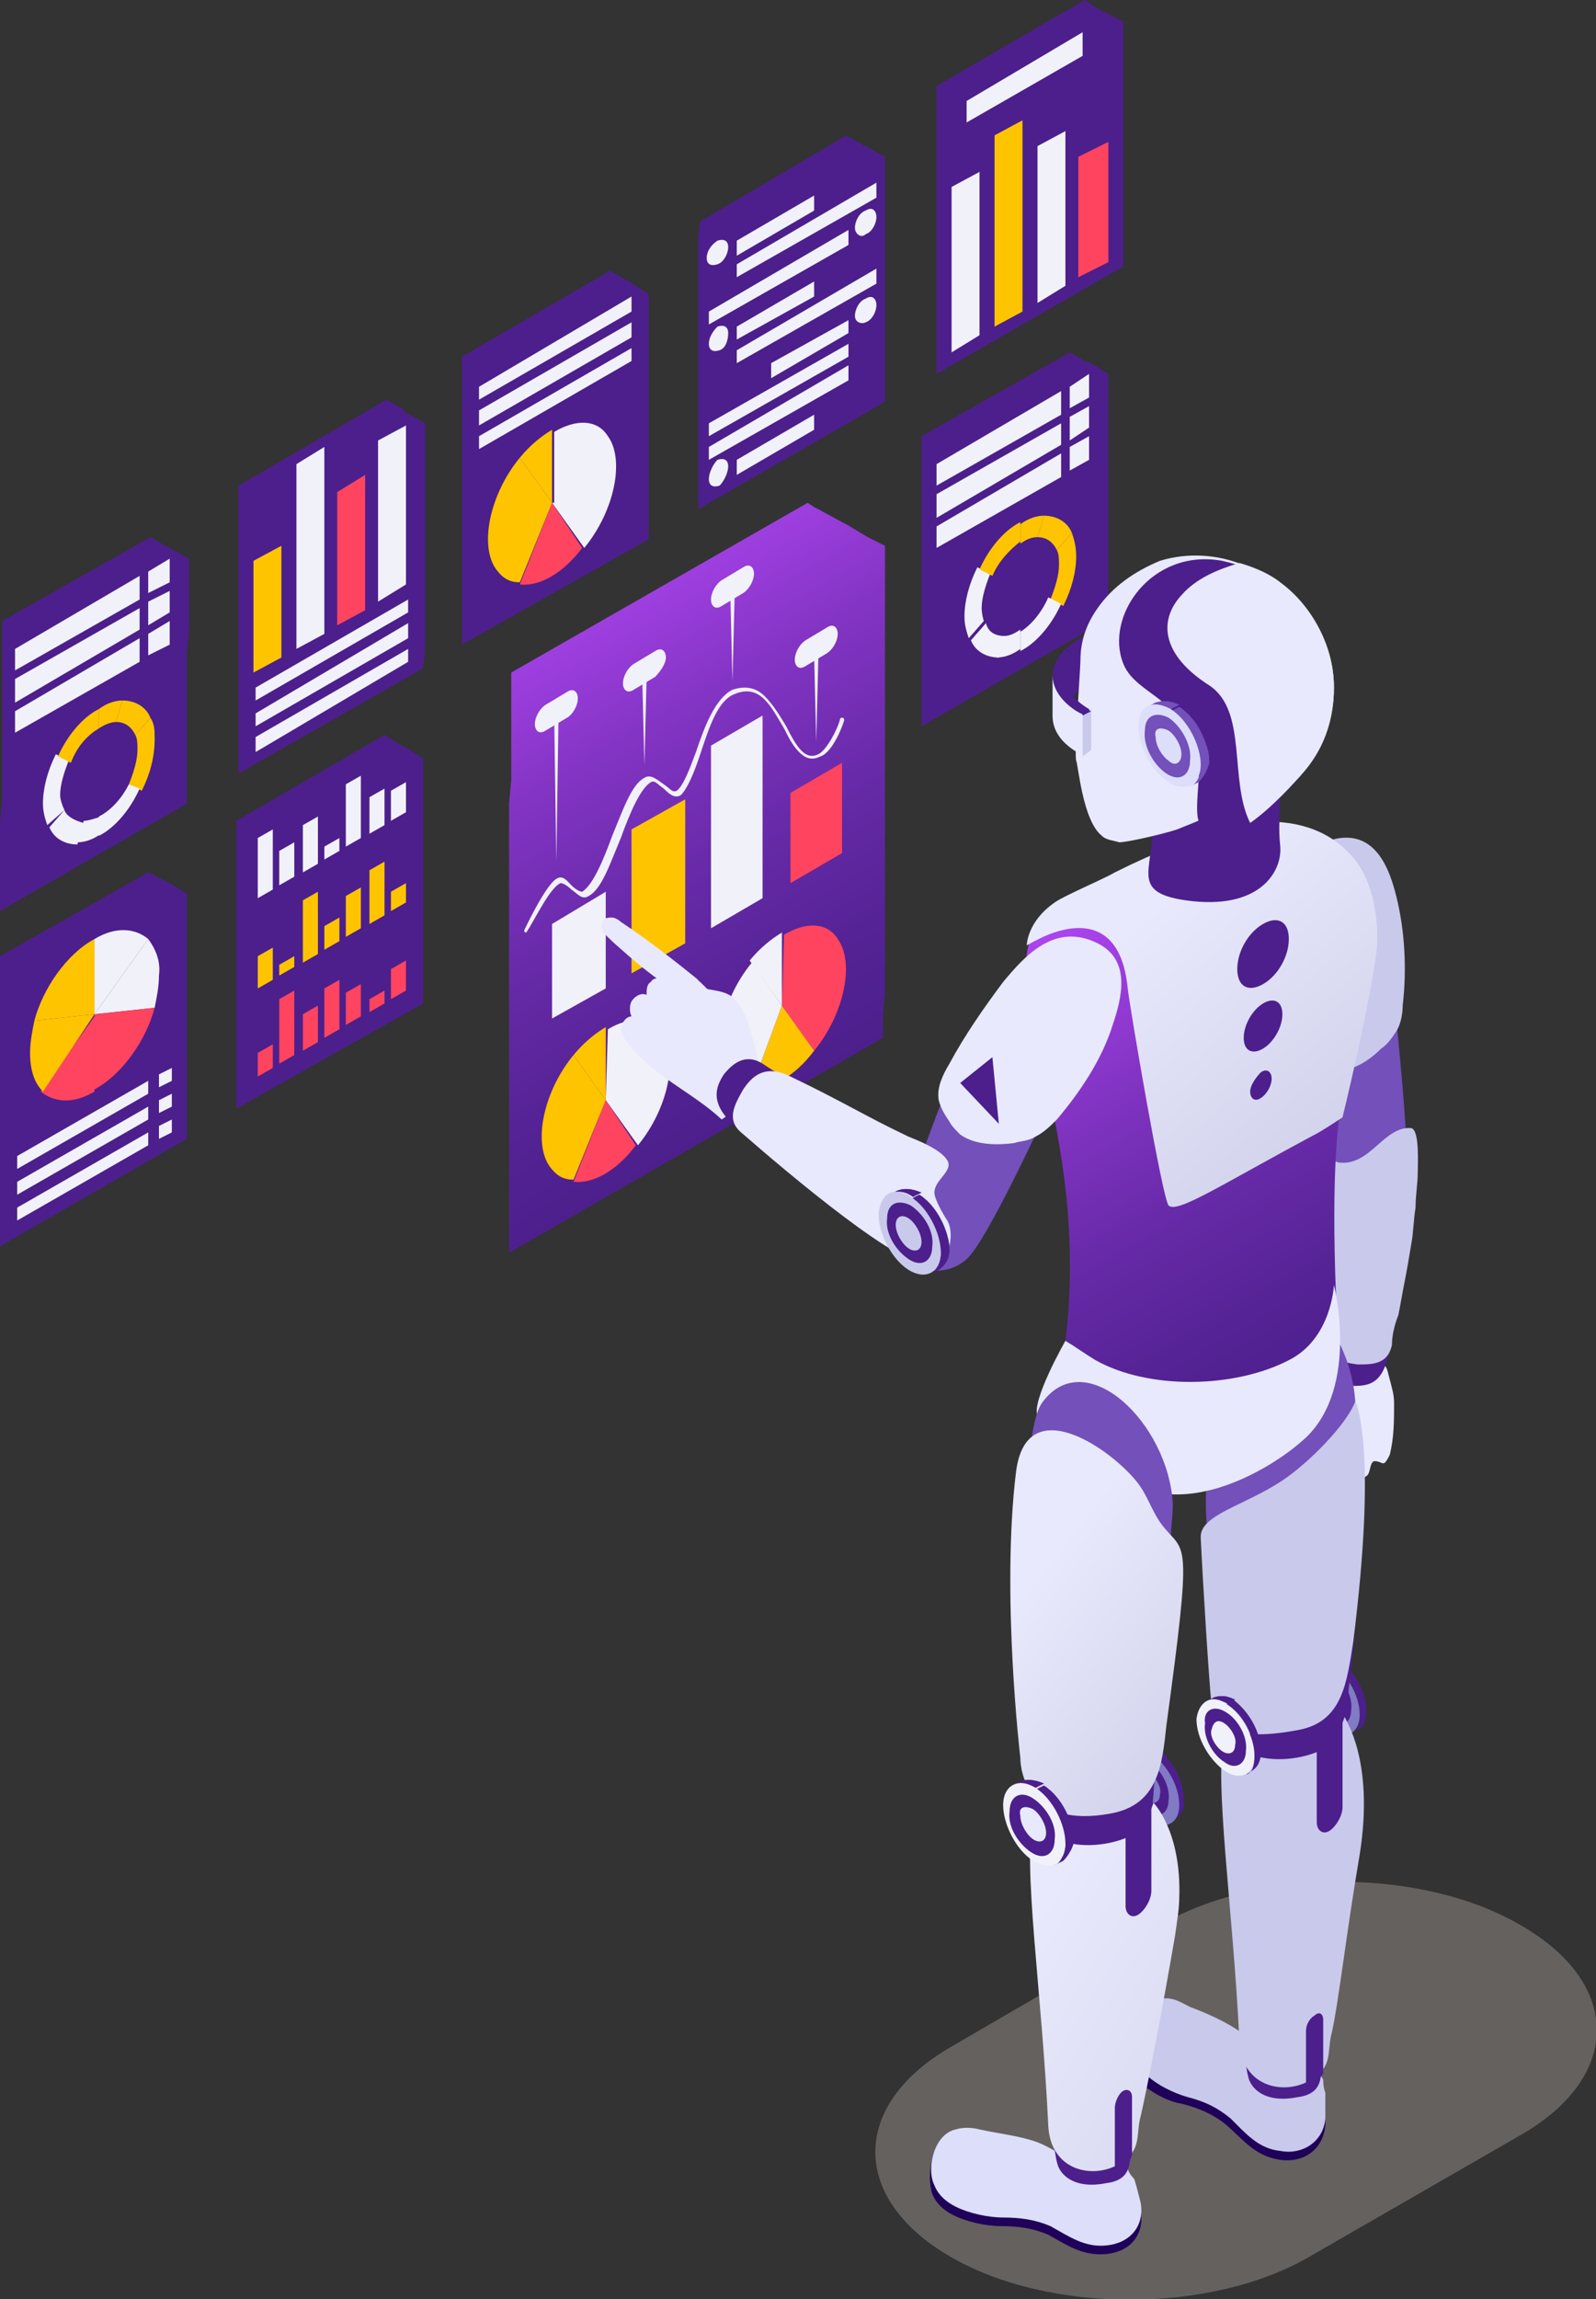 <?xml version="1.0" encoding="utf-8"?>
<!-- Generator: Adobe Illustrator 25.4.1, SVG Export Plug-In . SVG Version: 6.00 Build 0)  -->
<svg version="1.1" id="Layer_1" xmlns="http://www.w3.org/2000/svg" xmlns:xlink="http://www.w3.org/1999/xlink" x="0px" y="0px"
	 viewBox="0 0 74.3 107" style="enable-background:new 0 0 74.3 107;" xml:space="preserve">
<rect x="0" y="0" width="74.3" height="107" fill="#333333" stroke="none"/>
<style type="text/css">
	.Graphic_x0020_Style{fill:url(#SVGID_1_);}
	.st0{opacity:0.3;fill:#D9CDC1;}
	.st1{fill:#4C1F8C;}
	.st2{fill:#F1F1F9;}
	.st3{fill:#FFC400;}
	.st4{fill:url(#SVGID_00000052794262511203208480000003819112368602982580_);}
	.st5{fill:#FF445F;}
	.st6{fill:#C9C9EC;}
	.st7{fill:#E8E9FC;}
	.st8{fill:#7350BA;}
	.st9{clip-path:url(#SVGID_00000030454611512878971380000000659856645277186458_);enable-background:new    ;}
	.st10{clip-path:url(#SVGID_00000102523958668666939460000013396951435522526373_);enable-background:new    ;}
	.st11{fill:#817AC4;}
	.st12{clip-path:url(#SVGID_00000150792305692824226490000008189827432690072200_);enable-background:new    ;}
	.st13{clip-path:url(#SVGID_00000011020402841668611300000006004570969344737679_);enable-background:new    ;}
	.st14{fill:#DDDEFA;}
	.st15{fill:#1F0159;}
	.st16{fill:url(#SVGID_00000041987698860897816640000011903979482837010091_);}
	.st17{fill:url(#SVGID_00000182492933869847243080000010071292192520866181_);}
	.st18{fill:url(#SVGID_00000103966913261010372980000004057947929714196904_);}
	.st19{fill:url(#SVGID_00000140007169087448125540000004101722511927765412_);}
	.st20{clip-path:url(#SVGID_00000141445292724194643540000007303477369966317496_);enable-background:new    ;}
	.st21{clip-path:url(#SVGID_00000006694555263311690710000015344810351114044813_);enable-background:new    ;}
	.st22{enable-background:new    ;}
	.st23{clip-path:url(#SVGID_00000077308523698876889600000014831908430430428559_);}
	.st24{clip-path:url(#SVGID_00000155127494673364681670000017242775179826225793_);enable-background:new    ;}
	.st25{clip-path:url(#SVGID_00000139252531877501444580000018087234384947009455_);enable-background:new    ;}
	.st26{clip-path:url(#SVGID_00000155126320694094350730000003543683969783170215_);enable-background:new    ;}
	.st27{clip-path:url(#SVGID_00000064347365719292427130000005795261289684966555_);enable-background:new    ;}
	.st28{clip-path:url(#SVGID_00000128466073013665575620000015640149803336302513_);enable-background:new    ;}
	.st29{clip-path:url(#SVGID_00000090275584885912712890000017796247528570954675_);enable-background:new    ;}
</style>
<linearGradient id="SVGID_1_" gradientUnits="userSpaceOnUse" x1="-579.307" y1="140.513" x2="-578.807" y2="141.38">
	<stop  offset="0" style="stop-color:#AC44EE"/>
	<stop  offset="0.307" style="stop-color:#8334C4"/>
	<stop  offset="0.591" style="stop-color:#6529A6"/>
	<stop  offset="0.832" style="stop-color:#532293"/>
	<stop  offset="1" style="stop-color:#4C1F8C"/>
</linearGradient>
<g>
	<path class="st0" d="M70.9,99.3L61,105c-4.6,2.7-12.2,2.7-16.8,0l0,0c-4.6-2.7-4.6-7,0-9.7l9.8-5.7c4.6-2.7,12.2-2.7,16.8,0l0,0
		C75.5,92.3,75.5,96.6,70.9,99.3z"/>
	<g>
		<g>
			<polygon class="st1" points="8.8,26 8.8,26.2 8.8,26.4 8.8,27.6 8.8,27.9 8.8,29 8.8,29.3 8.7,30.4 8.7,30.7 8.7,31.9 8.7,32.1 
				8.7,33.3 8.7,33.6 8.7,34.7 8.7,35 8.7,36.1 8.7,36.4 8.7,37.4 0,42.4 0,41.4 0,41.2 0,40 0,39.7 0,38.6 0,38.3 0.1,37.2 
				0.1,36.9 0.1,35.7 0.1,35.5 0.1,34.3 0.1,34 0.1,32.9 0.1,32.6 0.1,31.5 0.1,31.2 0.1,30 0.1,29.8 0.1,28.9 7,25 7.7,25.4 
				7.9,25.5 			"/>
			<g>
				<path class="st2" d="M3.9,38.2l-0.3,1c0.3,0,0.7-0.1,1.1-0.4V38C4.4,38.1,4.1,38.2,3.9,38.2z"/>
				<path class="st3" d="M7,33.4l-0.7,0.8c0.1,0.2,0.1,0.4,0.1,0.7c0,0.5-0.2,1.1-0.4,1.6l0.6,0.3C7,36,7.2,35.2,7.2,34.4
					C7.2,34,7.2,33.7,7,33.4z"/>
				<path class="st2" d="M4.6,38v0.9c0.8-0.4,1.5-1.3,1.9-2.2L6,36.5C5.7,37.1,5.2,37.7,4.6,38z"/>
				<path class="st2" d="M3,37.7l-0.7,0.8c0.2,0.5,0.7,0.8,1.3,0.8l0.3-1C3.5,38.2,3.1,38,3,37.7z"/>
				<path class="st3" d="M6.3,34.2L7,33.4c-0.2-0.5-0.7-0.8-1.3-0.8l-0.3,1C5.8,33.6,6.1,33.8,6.3,34.2z"/>
				<path class="st3" d="M5.4,33.6l0.3-1c-0.3,0-0.7,0.1-1.1,0.4v0.9C4.9,33.7,5.2,33.6,5.4,33.6z"/>
				<path class="st2" d="M2.8,37c0-0.5,0.2-1.1,0.4-1.6l-0.6-0.3c-0.4,0.8-0.6,1.6-0.6,2.3c0,0.4,0.1,0.7,0.2,1L3,37.7
					C2.9,37.5,2.8,37.2,2.8,37z"/>
				<path class="st3" d="M4.6,33.9v-0.9c-0.8,0.4-1.5,1.3-1.9,2.2l0.6,0.3C3.6,34.7,4.1,34.2,4.6,33.9z"/>
			</g>
			<g>
				<polygon class="st2" points="6.9,27.6 7.9,27.1 7.9,26 6.9,26.6 				"/>
				<polygon class="st2" points="6.9,29.1 7.9,28.5 7.9,27.5 6.9,28 				"/>
				<polygon class="st2" points="6.9,30.5 7.9,30 7.9,28.9 6.9,29.5 				"/>
				<polygon class="st2" points="0.7,31.2 6.5,27.9 6.5,26.8 0.7,30.2 				"/>
				<polygon class="st2" points="0.7,32.7 6.5,29.3 6.5,28.3 0.7,31.6 				"/>
				<polygon class="st2" points="0.7,34.1 6.5,30.8 6.5,29.7 0.7,33.1 				"/>
			</g>
		</g>
		<g>
			<polygon class="st1" points="51.6,17.4 51.6,17.6 51.6,17.8 51.6,19 51.6,19.2 51.6,20.4 51.6,20.7 51.6,21.8 51.6,22.1 
				51.6,23.3 51.6,23.5 51.6,24.7 51.6,25 51.6,26.1 51.6,26.4 51.6,27.5 51.6,27.8 51.6,28.8 42.9,33.8 42.9,32.8 42.9,32.6 
				42.9,31.4 42.9,31.1 42.9,30 42.9,29.7 42.9,28.5 42.9,28.3 42.9,27.1 42.9,26.9 42.9,25.7 42.9,25.4 42.9,24.3 42.9,24 
				42.9,22.8 42.9,22.6 42.9,21.4 42.9,21.2 42.9,20.3 49.8,16.4 50.5,16.8 50.8,16.9 			"/>
			<g>
				<path class="st2" d="M46.7,29.6l-0.3,1c0.3,0,0.7-0.1,1.1-0.4v-0.9C47.2,29.5,47,29.6,46.7,29.6z"/>
				<path class="st3" d="M49.9,24.8l-0.7,0.8c0.1,0.2,0.1,0.4,0.1,0.7c0,0.5-0.2,1.1-0.4,1.6l0.6,0.3c0.4-0.8,0.6-1.6,0.6-2.3
					C50.1,25.4,50,25.1,49.9,24.8z"/>
				<path class="st2" d="M47.5,29.4v0.9c0.8-0.4,1.5-1.3,1.9-2.2l-0.6-0.3C48.5,28.5,48,29.1,47.5,29.4z"/>
				<path class="st2" d="M45.9,29l-0.7,0.8c0.2,0.5,0.7,0.8,1.3,0.8l0.3-1C46.3,29.6,46,29.4,45.9,29z"/>
				<path class="st3" d="M49.2,25.6l0.7-0.8c-0.2-0.5-0.7-0.8-1.3-0.8l-0.3,1C48.7,25,49,25.2,49.2,25.6z"/>
				<path class="st3" d="M48.3,25l0.3-1c-0.3,0-0.7,0.1-1.1,0.4v0.9C47.8,25.1,48,25,48.3,25z"/>
				<path class="st2" d="M45.7,28.3c0-0.5,0.2-1.1,0.4-1.6l-0.6-0.3c-0.4,0.8-0.6,1.6-0.6,2.3c0,0.4,0.1,0.7,0.2,1l0.7-0.8
					C45.8,28.9,45.7,28.6,45.7,28.3z"/>
				<path class="st3" d="M47.5,25.2v-0.9c-0.8,0.4-1.5,1.3-1.9,2.2l0.6,0.3C46.5,26.1,47,25.6,47.5,25.2z"/>
			</g>
			<g>
				<polygon class="st2" points="49.8,19 50.7,18.5 50.7,17.4 49.8,18 				"/>
				<polygon class="st2" points="49.8,20.5 50.7,19.9 50.7,18.9 49.8,19.4 				"/>
				<polygon class="st2" points="49.8,21.9 50.7,21.4 50.7,20.3 49.8,20.8 				"/>
				<polygon class="st2" points="43.6,22.6 49.4,19.3 49.4,18.2 43.6,21.6 				"/>
				<polygon class="st2" points="43.6,24.1 49.4,20.7 49.4,19.7 43.6,23 				"/>
				<polygon class="st2" points="43.6,25.5 49.4,22.2 49.4,21.1 43.6,24.5 				"/>
			</g>
		</g>
		<g>
			
				<linearGradient id="SVGID_00000069383083017423971900000003105342642811152550_" gradientUnits="userSpaceOnUse" x1="24.366" y1="27.877" x2="37.642" y2="50.871">
				<stop  offset="0" style="stop-color:#AC44EE"/>
				<stop  offset="0.307" style="stop-color:#8334C4"/>
				<stop  offset="0.591" style="stop-color:#6529A6"/>
				<stop  offset="0.832" style="stop-color:#532293"/>
				<stop  offset="1" style="stop-color:#4C1F8C"/>
			</linearGradient>
			<polygon style="fill:url(#SVGID_00000069383083017423971900000003105342642811152550_);" points="41.2,25.4 41.2,25.9 41.2,26.2 
				41.2,27.4 41.2,27.6 41.2,28.8 41.2,29.1 41.2,30.2 41.2,30.5 41.2,31.7 41.2,31.9 41.2,33.1 41.2,33.3 41.2,34.5 41.2,34.8 
				41.2,35.9 41.2,36.2 41.2,37.4 41.2,37.6 41.2,38.8 41.2,39 41.2,40.2 41.2,40.5 41.2,41.6 41.2,41.9 41.2,43.1 41.2,43.3 
				41.2,44.5 41.2,44.7 41.2,45.9 41.2,46.2 41.1,47.3 41.1,47.6 41.1,48.3 23.7,58.3 23.7,57.7 23.7,57.4 23.7,56.2 23.7,56 
				23.7,54.8 23.7,54.6 23.7,53.4 23.7,53.1 23.7,52 23.7,51.7 23.7,50.5 23.7,50.3 23.7,49.1 23.7,48.9 23.7,47.7 23.7,47.4 
				23.7,46.3 23.7,46 23.7,44.8 23.7,44.6 23.7,43.4 23.7,43.2 23.7,42 23.7,41.7 23.7,40.6 23.7,40.3 23.7,39.1 23.7,38.9 
				23.7,37.7 23.7,37.4 23.8,36.3 23.8,36 23.8,34.9 23.8,34.6 23.8,33.4 23.8,33.2 23.8,32 23.8,31.7 23.8,31.3 37.6,23.4 
				37.9,23.6 38.1,23.7 39.2,24.3 39.4,24.4 40.4,25 40.6,25.1 			"/>
			<g>
				<g>
					<path class="st2" d="M24.5,43.4C24.5,43.4,24.5,43.4,24.5,43.4c-0.1,0-0.1-0.1-0.1-0.1c0.1-0.2,1-2.1,1.5-2.4
						c0.3-0.2,0.5,0.1,0.7,0.3c0.2,0.2,0.4,0.3,0.5,0.3c0.5-0.3,1-1.5,1.4-2.6c0.5-1.2,0.9-2.4,1.5-2.7c0.3-0.2,0.6,0.1,0.9,0.3
						c0.3,0.2,0.4,0.4,0.6,0.3c0.3-0.2,0.6-1,0.9-1.8c0.4-1.2,0.9-2.5,1.7-2.9c0.6-0.2,1.1-0.1,1.5,0.3c0.4,0.4,0.7,0.9,1,1.4
						c0.5,1,0.9,1.6,1.5,1.3c0.4-0.2,0.9-1.2,1-1.6c0-0.1,0.1-0.1,0.1-0.1c0.1,0,0.1,0.1,0.1,0.1c0,0.1-0.5,1.5-1.1,1.7
						c-0.4,0.2-0.7,0.1-1-0.2c-0.3-0.3-0.5-0.7-0.7-1.1c-0.6-1-1.1-2.1-2.3-1.6c-0.8,0.3-1.2,1.6-1.6,2.8c-0.3,0.9-0.6,1.6-0.9,1.9
						c-0.3,0.2-0.6-0.1-0.8-0.3c-0.3-0.2-0.4-0.4-0.6-0.3c-0.5,0.3-1,1.5-1.4,2.6c-0.5,1.2-0.9,2.4-1.5,2.7
						c-0.3,0.2-0.5-0.1-0.8-0.3c-0.2-0.2-0.4-0.3-0.5-0.3C25.6,41.3,24.9,42.8,24.5,43.4C24.6,43.4,24.6,43.4,24.5,43.4z"/>
				</g>
				<g>
					<polygon class="st2" points="28.2,46 25.7,47.4 25.7,43 28.2,41.5 					"/>
					<polygon class="st3" points="31.9,43.9 29.4,45.3 29.4,38.6 31.9,37.2 					"/>
					<polygon class="st5" points="39.2,39.7 36.8,41.1 36.8,36.9 39.2,35.5 					"/>
					<polygon class="st2" points="35.5,41.8 33.1,43.2 33.1,34.7 35.5,33.3 					"/>
				</g>
			</g>
			<g>
				<g>
					<path class="st2" d="M28.2,51.2l1.5,2.1c1.4-1.7,1.9-4.1,1.1-5.2c-0.5-0.8-1.5-0.8-2.5-0.2L28.2,51.2z"/>
				</g>
				<g>
					<path class="st5" d="M28.2,51.2l-1.5,3.8c0.9,0.1,2-0.5,2.9-1.7L28.2,51.2z"/>
				</g>
				<g>
					<path class="st3" d="M28.2,51.2l-1.5-2.1c-1.4,1.7-1.9,4.1-1.1,5.2c0.3,0.4,0.6,0.6,1.1,0.6L28.2,51.2z"/>
				</g>
				<g>
					<path class="st3" d="M28.2,51.2l0-3.4c-0.5,0.3-1,0.7-1.5,1.3L28.2,51.2z"/>
				</g>
			</g>
			<g>
				<g>
					<path class="st5" d="M36.4,46.8l1.5,2.1c1.4-1.7,1.9-4.1,1.1-5.2c-0.5-0.8-1.5-0.8-2.5-0.2L36.4,46.8z"/>
				</g>
				<g>
					<path class="st3" d="M36.4,46.8L35,50.6c0.9,0.1,2-0.5,2.9-1.7L36.4,46.8z"/>
				</g>
				<g>
					<path class="st2" d="M36.4,46.8L35,44.8c-1.4,1.7-1.9,4.1-1.1,5.2c0.3,0.4,0.6,0.6,1.1,0.6L36.4,46.8z"/>
				</g>
				<g>
					<path class="st2" d="M36.4,46.8l0-3.4c-0.5,0.3-1,0.7-1.5,1.3L36.4,46.8z"/>
				</g>
			</g>
			<g>
				<path class="st2" d="M25.9,40.1C25.9,40.1,25.9,40.1,25.9,40.1l-0.1-6.7c0,0,0-0.1,0.1-0.1s0.1,0,0.1,0.1L25.9,40.1
					C26,40.1,25.9,40.1,25.9,40.1z"/>
			</g>
			<g>
				<path class="st2" d="M30,35.6C29.9,35.6,29.9,35.6,30,35.6l-0.1-4c0,0,0-0.1,0.1-0.1c0,0,0.1,0,0.1,0.1L30,35.6
					C30,35.6,30,35.6,30,35.6z"/>
			</g>
			<path class="st2" d="M26.4,33.4l-1,0.6c-0.3,0.2-0.5,0-0.5-0.3v0c0-0.3,0.2-0.7,0.5-0.9l1-0.6c0.3-0.2,0.5,0,0.5,0.3l0,0
				C26.9,32.9,26.6,33.3,26.4,33.4z"/>
			<path class="st2" d="M30.5,31.5l-1,0.6c-0.3,0.2-0.5,0-0.5-0.3l0,0c0-0.3,0.2-0.7,0.5-0.9l1-0.6c0.3-0.2,0.5,0,0.5,0.3l0,0
				C31,30.9,30.7,31.3,30.5,31.5z"/>
			<g>
				<path class="st2" d="M38,34.5C37.9,34.5,37.9,34.5,38,34.5l-0.1-4c0,0,0-0.1,0.1-0.1c0,0,0.1,0,0.1,0.1L38,34.5
					C38,34.5,38,34.5,38,34.5z"/>
			</g>
			<path class="st2" d="M38.5,30.4l-1,0.6c-0.3,0.2-0.5,0-0.5-0.3l0,0c0-0.3,0.2-0.7,0.5-0.9l1-0.6c0.3-0.2,0.5,0,0.5,0.3l0,0
				C39,29.8,38.8,30.2,38.5,30.4z"/>
			<g>
				<path class="st2" d="M34.1,31.7C34.1,31.7,34,31.7,34.1,31.7l-0.1-4c0,0,0-0.1,0.1-0.1c0,0,0.1,0,0.1,0.1L34.1,31.7
					C34.2,31.7,34.1,31.7,34.1,31.7z"/>
			</g>
			<path class="st2" d="M34.6,27.6l-1,0.6c-0.3,0.2-0.5,0-0.5-0.3l0,0c0-0.3,0.2-0.7,0.5-0.9l1-0.6c0.3-0.2,0.5,0,0.5,0.3l0,0
				C35.1,27,34.9,27.4,34.6,27.6z"/>
		</g>
		<g>
			<polygon class="st1" points="19.8,19.7 19.8,19.8 19.8,20.1 19.8,21.2 19.8,21.5 19.8,22.7 19.8,22.9 19.8,24.1 19.8,24.4 
				19.8,25.5 19.8,25.8 19.8,26.9 19.8,27.2 19.8,28.4 19.8,28.6 19.8,29.8 19.8,30.1 19.7,31.1 11.1,36 11.1,35.1 11.1,34.8 
				11.1,33.6 11.1,33.4 11.1,32.2 11.1,32 11.1,30.8 11.1,30.5 11.1,29.4 11.1,29.1 11.1,27.9 11.1,27.7 11.1,26.5 11.1,26.3 
				11.1,25.1 11.1,24.8 11.1,23.7 11.1,23.4 11.1,22.6 18,18.6 18.7,19 18.9,19.2 			"/>
			<g>
				<polygon class="st3" points="13.1,30.6 11.8,31.3 11.8,26.1 13.1,25.4 				"/>
				<polygon class="st2" points="15.1,29.5 13.8,30.2 13.8,21.6 15.1,20.8 				"/>
				<polygon class="st2" points="18.9,27.2 17.6,28 17.6,20.5 18.9,19.8 				"/>
				<polygon class="st5" points="17,28.4 15.7,29.1 15.7,22.9 17,22.1 				"/>
			</g>
			<g>
				<polygon class="st2" points="11.9,32.6 19,28.5 19,27.9 11.9,32 				"/>
				<polygon class="st2" points="11.9,33.8 19,29.7 19,29 11.9,33.2 				"/>
				<polygon class="st2" points="11.9,35 19,30.8 19,30.2 11.9,34.3 				"/>
			</g>
		</g>
		<g>
			<polygon class="st1" points="30.2,13.7 30.2,13.8 30.2,14 30.2,15.2 30.2,15.5 30.2,16.6 30.2,16.9 30.2,18.1 30.2,18.3 
				30.2,19.5 30.2,19.7 30.2,20.9 30.2,21.2 30.2,22.3 30.2,22.6 30.2,23.8 30.2,24 30.2,25.1 21.5,30 21.5,29 21.5,28.8 21.5,27.6 
				21.5,27.4 21.5,26.2 21.5,25.9 21.5,24.8 21.5,24.5 21.5,23.3 21.5,23.1 21.5,21.9 21.5,21.6 21.5,20.5 21.5,20.2 21.5,19.1 
				21.5,18.8 21.5,17.6 21.5,17.4 21.5,16.6 28.4,12.6 29.1,13 29.3,13.1 			"/>
			<g>
				<g>
					<g>
						<g>
							<path class="st2" d="M25.7,23.4l1.5,2.1c1.4-1.7,1.9-4.1,1.1-5.2c-0.5-0.8-1.5-0.8-2.5-0.2V23.4z"/>
						</g>
					</g>
					<g>
						<g>
							<path class="st5" d="M25.7,23.4l-1.5,3.8c0.9,0.1,2-0.5,2.9-1.7L25.7,23.4z"/>
						</g>
					</g>
					<g>
						<g>
							<path class="st3" d="M25.7,23.4l-1.5-2.1c-1.4,1.7-1.9,4.1-1.1,5.2c0.3,0.4,0.6,0.6,1.1,0.6L25.7,23.4z"/>
						</g>
					</g>
					<g>
						<g>
							<path class="st3" d="M25.7,23.4V20c-0.5,0.3-1,0.7-1.5,1.3L25.7,23.4z"/>
						</g>
					</g>
				</g>
			</g>
			<g>
				<polygon class="st2" points="22.3,18.6 29.4,14.5 29.4,13.8 22.3,18 				"/>
				<polygon class="st2" points="22.3,19.8 29.4,15.7 29.4,15 22.3,19.1 				"/>
				<polygon class="st2" points="22.3,20.9 29.4,16.8 29.4,16.2 22.3,20.3 				"/>
			</g>
		</g>
		<g>
			<polygon class="st1" points="41.2,7.3 41.2,7.4 41.2,7.7 41.2,8.8 41.2,9.1 41.2,10.3 41.2,10.5 41.2,11.7 41.2,12 41.2,13.1 
				41.2,13.4 41.2,14.5 41.2,14.8 41.2,16 41.2,16.2 41.2,17.4 41.2,17.7 41.2,18.7 32.5,23.7 32.5,22.7 32.5,22.4 32.5,21.3 
				32.5,21 32.5,19.8 32.5,19.6 32.5,18.4 32.5,18.1 32.5,17 32.5,16.7 32.5,15.6 32.5,15.3 32.5,14.1 32.5,13.9 32.5,12.7 
				32.5,12.4 32.5,11.3 32.5,11 32.6,10.3 39.4,6.3 40.1,6.7 40.1,6.7 40.3,6.8 			"/>
			<g>
				<polygon class="st2" points="33,15.1 39.5,11.4 39.5,10.7 33,14.5 				"/>
				<path class="st2" d="M39.8,10.6c0-0.3,0.2-0.7,0.5-0.8c0.3-0.2,0.5,0,0.5,0.3s-0.2,0.7-0.5,0.8C40.1,11.1,39.8,10.9,39.8,10.6z"
					/>
				<path class="st2" d="M39.8,14.7c0-0.3,0.2-0.7,0.5-0.8c0.3-0.2,0.5,0,0.5,0.3c0,0.3-0.2,0.7-0.5,0.8
					C40.1,15.1,39.8,15,39.8,14.7z"/>
				<polygon class="st2" points="37.9,9.8 34.3,11.9 34.3,11.2 37.9,9.1 				"/>
				<polygon class="st2" points="40.8,9.2 34.3,12.9 34.3,12.3 40.8,8.5 				"/>
				<path class="st2" d="M33.9,11.5c0-0.3-0.2-0.4-0.5-0.3c-0.3,0.2-0.5,0.5-0.5,0.8c0,0.3,0.2,0.4,0.5,0.3
					C33.7,12.2,33.9,11.8,33.9,11.5z"/>
				<polygon class="st2" points="37.9,13.8 34.3,15.8 34.3,15.2 37.9,13.1 				"/>
				<polygon class="st2" points="40.8,13.2 34.3,16.9 34.3,16.3 40.8,12.5 				"/>
				<polygon class="st2" points="35.9,17.6 39.5,15.5 39.5,14.9 35.9,16.9 				"/>
				<polygon class="st2" points="33,20.3 39.5,16.6 39.5,16 33,19.7 				"/>
				<polygon class="st2" points="33,21.4 39.5,17.7 39.5,17 33,20.8 				"/>
				<path class="st2" d="M33.9,15.5c0-0.3-0.2-0.4-0.5-0.3C33.2,15.4,33,15.7,33,16c0,0.3,0.2,0.4,0.5,0.3S33.9,15.8,33.9,15.5z"/>
				<polygon class="st2" points="37.9,20 34.3,22.1 34.3,21.4 37.9,19.3 				"/>
				<path class="st2" d="M33.9,21.7c0-0.3-0.2-0.4-0.5-0.3C33.2,21.6,33,22,33,22.3c0,0.3,0.2,0.4,0.5,0.3
					C33.7,22.4,33.9,22,33.9,21.7z"/>
			</g>
			<path class="st1" d="M41,18.8l-8.7,5L41,18.8z"/>
		</g>
		<g>
			<polygon class="st1" points="52.3,1 52.3,1.1 52.3,1.4 52.3,2.5 52.3,2.8 52.3,3.9 52.3,4.2 52.3,5.4 52.3,5.6 52.3,6.8 
				52.3,7.1 52.3,8.2 52.3,8.5 52.3,9.6 52.3,9.9 52.3,11.1 52.3,11.3 52.3,12.4 43.6,17.4 43.6,16.4 43.6,16.1 43.6,14.9 
				43.6,14.7 43.6,13.5 43.6,13.2 43.6,12.1 43.6,11.8 43.6,10.7 43.6,10.4 43.6,9.2 43.6,9 43.6,7.8 43.6,7.5 43.6,6.4 43.6,6.1 
				43.6,5 43.6,4.7 43.6,4 50.5,0 51.1,0.4 51.1,0.4 51.3,0.5 			"/>
			<g>
				<polygon class="st5" points="51.6,12.2 50.2,12.9 50.2,7.3 51.6,6.6 				"/>
				<polygon class="st3" points="47.6,14.5 46.3,15.2 46.3,6.3 47.6,5.6 				"/>
				<polygon class="st2" points="45.6,15.6 44.3,16.4 44.3,8.7 45.6,8 				"/>
				<polygon class="st2" points="49.6,13.3 48.3,14.1 48.3,6.8 49.6,6.1 				"/>
			</g>
			<polygon class="st2" points="50.4,2.6 45,5.7 45,4.7 50.4,1.5 			"/>
		</g>
		<g>
			<polygon class="st1" points="8.7,41.6 8.7,41.9 8.7,42.1 8.7,43.3 8.7,43.5 8.7,44.7 8.7,45 8.7,46.1 8.7,46.4 8.7,47.6 
				8.7,47.8 8.7,49 8.7,49.2 8.7,50.4 8.7,50.7 8.7,51.8 8.7,52.1 8.7,53 0,58 0,57.1 0,56.9 0,55.7 0,55.4 0,54.3 0,54 0,52.8 
				0,52.6 0,51.4 0,51.2 0,50 0,49.7 0,48.6 0,48.3 0,47.1 0,46.9 0,45.7 0,45.4 0,44.5 6.9,40.6 7.7,41 7.9,41.1 			"/>
			<g>
				<path class="st5" d="M1.9,50.8c0.6,0.5,1.5,0.6,2.5,0l0-3.5L1.9,50.8z"/>
				<path class="st3" d="M4.4,47.2l-2.8,0.3c-0.1,0.5-0.2,1-0.2,1.5c0,0.8,0.2,1.4,0.6,1.8L4.4,47.2L4.4,47.2z"/>
				<path class="st2" d="M6.9,43.7l-2.5,3.5l2.8-0.3c0.1-0.5,0.2-1,0.2-1.5C7.5,44.7,7.2,44.1,6.9,43.7z"/>
				<polygon class="st6" points="4.4,47.2 4.4,47.2 4.4,47.2 				"/>
				<path class="st2" d="M4.4,47.2l2.5-3.5c-0.6-0.5-1.5-0.6-2.5,0V47.2L4.4,47.2z"/>
				<path class="st3" d="M4.4,43.7C3.1,44.4,2,46,1.6,47.5l2.8-0.3V43.7z"/>
				<path class="st5" d="M4.4,47.2l0,3.5c1.3-0.7,2.4-2.3,2.8-3.8L4.4,47.2L4.4,47.2z"/>
			</g>
			<g>
				<polygon class="st2" points="6.9,50.3 0.8,53.8 0.8,54.4 6.9,50.9 				"/>
				<polygon class="st2" points="7.4,50 7.4,50.6 8,50.3 8,49.7 				"/>
				<polygon class="st2" points="6.9,51.5 0.8,55 0.8,55.6 6.9,52.1 				"/>
				<polygon class="st2" points="7.4,51.2 7.4,51.8 8,51.5 8,50.9 				"/>
				<polygon class="st2" points="6.9,52.7 0.8,56.2 0.8,56.8 6.9,53.3 				"/>
				<polygon class="st2" points="7.4,52.4 7.4,53 8,52.7 8,52.1 				"/>
			</g>
		</g>
		<g>
			<polygon class="st1" points="19.7,35.3 19.7,35.5 19.7,35.8 19.7,36.9 19.7,37.2 19.7,38.3 19.7,38.6 19.7,39.8 19.7,40 
				19.7,41.2 19.7,41.5 19.7,42.6 19.7,42.9 19.7,44 19.7,44.3 19.7,45.5 19.7,45.7 19.7,46.7 11,51.6 11,50.8 11,50.5 11,49.3 
				11,49.1 11,47.9 11,47.6 11,46.5 11,46.2 11,45.1 11,44.8 11,43.6 11,43.4 11,42.2 11,41.9 11,40.8 11,40.5 11,39.4 11,39.1 
				11,38.2 17.9,34.2 18.7,34.7 18.9,34.8 			"/>
			<g>
				<polygon class="st2" points="12.7,41.4 12,41.8 12,39 12.7,38.6 				"/>
				<polygon class="st2" points="13.7,40.8 13,41.2 13,39.6 13.7,39.2 				"/>
				<polygon class="st2" points="17.9,38.4 17.2,38.8 17.2,37.1 17.9,36.7 				"/>
				<polygon class="st2" points="15.8,39.6 15.1,40 15.1,39.4 15.8,39 				"/>
				<polygon class="st2" points="18.9,37.8 18.2,38.2 18.2,36.8 18.9,36.4 				"/>
				<polygon class="st2" points="14.8,40.2 14.1,40.6 14.1,38.4 14.8,38 				"/>
				<polygon class="st2" points="16.8,39 16.1,39.4 16.1,36.5 16.8,36.1 				"/>
			</g>
			<g>
				<polygon class="st3" points="12.7,45.6 12,46 12,44.5 12.7,44.1 				"/>
				<polygon class="st3" points="13.7,45 13,45.4 13,44.9 13.7,44.5 				"/>
				<polygon class="st3" points="17.9,42.6 17.2,43 17.2,40.5 17.9,40.1 				"/>
				<polygon class="st3" points="15.8,43.8 15.1,44.2 15.1,43.1 15.8,42.7 				"/>
				<polygon class="st3" points="18.9,42 18.2,42.4 18.2,41.5 18.9,41.1 				"/>
				<polygon class="st3" points="14.8,44.4 14.1,44.8 14.1,41.9 14.8,41.5 				"/>
				<polygon class="st3" points="16.8,43.2 16.1,43.6 16.1,41.7 16.8,41.3 				"/>
			</g>
			<g>
				<polygon class="st5" points="12.7,49.7 12,50.1 12,49 12.7,48.6 				"/>
				<polygon class="st5" points="13.7,49.1 13,49.5 13,46.5 13.7,46.1 				"/>
				<polygon class="st5" points="17.9,46.7 17.2,47.1 17.2,46.5 17.9,46.1 				"/>
				<polygon class="st5" points="15.8,47.9 15.1,48.3 15.1,46 15.8,45.6 				"/>
				<polygon class="st5" points="18.9,46.1 18.2,46.5 18.2,45.1 18.9,44.7 				"/>
				<polygon class="st5" points="14.8,48.5 14.1,48.9 14.1,47.2 14.8,46.8 				"/>
				<polygon class="st5" points="16.8,47.3 16.1,47.7 16.1,46.2 16.8,45.8 				"/>
			</g>
		</g>
	</g>
	<g>
		<g>
			<g>
				<path class="st7" d="M62.1,63.5c0.6,0,1.3,0.3,1.9,0.1c0.1,0,0.2-0.1,0.3-0.1c0.3,0,0.3,0.4,0.4,0.7c0.1,0.4,0.2,0.7,0.2,1.1
					c0,0.8,0,1.6-0.2,2.4c-0.1,0.2-0.2,0.4-0.3,0.4c-0.1,0-0.2-0.1-0.4-0.1c-0.2,0-0.2,0.4-0.3,0.6c-0.2,0.3-0.8,0.3-0.9-0.1
					c-0.1,0.3-0.2,0.6-0.5,0.7c-0.3,0.1-0.7,0-0.7-0.3c0,0.3-0.3,0.6-0.7,0.6c-0.3,0-0.6-0.4-0.6-0.7c0-0.3,0.2-0.5,0.3-0.7
					c0.4-0.9-0.2-1.9-0.1-2.9c0-0.4,0.2-0.8,0.5-1.2C61.2,63.8,61.7,63.6,62.1,63.5C62.1,63.5,62.1,63.5,62.1,63.5z"/>
				<path class="st7" d="M61,64.1c-0.8,0.7-1.5,2-1.6,3c0,0.2,0,0.3,0.1,0.5c0.1,0.1,0.2,0.3,0.4,0.3c0.2,0,0.3-0.1,0.4-0.3
					c0.1-0.1,0.1-0.3,0.1-0.5c0,0,0-0.1,0-0.1c0.4-0.5,0.9-0.9,1.3-1.4L61,64.1z"/>
			</g>
			<path class="st1" d="M61.7,62.3c0,0.4,0,0.7,0,1c0,0.9,0.6,1.1,1.3,1.2c0.7,0,1.3-0.1,1.6-1.3c0.1-0.3,0.1-0.6,0.2-0.8
				C63.9,63,62.6,62.8,61.7,62.3z"/>
			<path class="st8" d="M65.4,55.3c0.4-0.8-0.5-8.6-0.5-9c0-0.1-0.1-1.7-0.3-1.7l-4.6,0c0,0.7,0.2,1.4,0.2,2c0.1,1,1.1,9.2,1.5,10.1
				C62.9,59,64.7,56.7,65.4,55.3z"/>
			<path class="st6" d="M62.4,39c1.7-0.2,2.3,1.5,2.6,2.7c0.4,1.6,0.5,3.4,0.3,5.1c0,0.4-0.1,0.9-0.3,1.2c-0.2,0.3-0.4,0.6-0.7,0.8
				c-0.6,0.6-1.4,1.1-2.2,1c-0.3,0-0.5-0.1-0.8-0.2c-0.3-0.1-0.7-0.3-0.9-0.5c-0.4-0.4-0.5-1.1-0.5-1.7c-0.1-1.5-0.2-3,0-4.6
				C60,41.3,60.3,39.3,62.4,39z"/>
			<path class="st6" d="M64.8,62.6c-0.2,0.9-0.9,0.9-1.6,0.9c-0.7-0.1-1.4-0.2-1.5-1.5c-0.2-2.6-0.2-3.6-0.4-5.8
				c0-0.5-0.2-1.5,0.1-2c0,0,0-0.1,0.1-0.1c0.2-0.2,0.6-0.1,0.8,0c1.5,0.2,2.1-1.7,3.4-1.6c0.4,0.1,0.3,1.7,0.3,2.1
				c0,0.5-0.1,1-0.1,1.6c-0.1,0.6-0.1,1.2-0.2,1.7c-0.1,0.6-0.2,1.2-0.3,1.7c-0.1,0.5-0.2,1.1-0.3,1.6
				C64.9,61.7,64.8,62.2,64.8,62.6z"/>
		</g>
		<g>
			<g>
				<g>
					<defs>
						<path id="SVGID_00000041276259958990147210000000465832452436505509_" d="M52.6,81.4l0.3-0.2c0.3-0.1,0.6-0.1,1,0.1l-0.3,0.2
							C53.2,81.3,52.8,81.3,52.6,81.4z"/>
					</defs>
					<use xlink:href="#SVGID_00000041276259958990147210000000465832452436505509_"  style="overflow:visible;fill:#4C1F8C;"/>
					<clipPath id="SVGID_00000131330088632676660150000004604847723050184856_">
						<use xlink:href="#SVGID_00000041276259958990147210000000465832452436505509_"  style="overflow:visible;"/>
					</clipPath>
					<g style="clip-path:url(#SVGID_00000131330088632676660150000004604847723050184856_);enable-background:new    ;">
						<path class="st1" d="M52.6,81.4l0.3-0.2c0.1-0.1,0.3-0.1,0.4-0.1L53,81.4C52.9,81.3,52.7,81.4,52.6,81.4L52.6,81.4z"/>
						<path class="st1" d="M53,81.4l0.3-0.2c0.1,0,0.2,0,0.3,0.1l-0.3,0.2C53.2,81.4,53.1,81.4,53,81.4L53,81.4z"/>
						<path class="st1" d="M53.3,81.4l0.3-0.2c0.1,0,0.2,0.1,0.3,0.1l-0.3,0.2C53.5,81.5,53.4,81.5,53.3,81.4L53.3,81.4z"/>
					</g>
				</g>
				<g>
					<defs>
						<path id="SVGID_00000145060869692501947620000007474395916400317091_" d="M54.7,84.6l-0.3,0.2c0.3-0.1,0.4-0.4,0.4-0.9
							c0-0.9-0.5-1.9-1.3-2.4l0.3-0.2c0.7,0.5,1.3,1.5,1.3,2.4C55.2,84.2,55,84.5,54.7,84.6z"/>
					</defs>
					<use xlink:href="#SVGID_00000145060869692501947620000007474395916400317091_"  style="overflow:visible;fill:#4C1F8C;"/>
					<clipPath id="SVGID_00000160889711131143109550000017564836043078607502_">
						<use xlink:href="#SVGID_00000145060869692501947620000007474395916400317091_"  style="overflow:visible;"/>
					</clipPath>
					<g style="clip-path:url(#SVGID_00000160889711131143109550000017564836043078607502_);enable-background:new    ;">
						<path class="st1" d="M53.6,81.6l0.3-0.2c0,0,0,0,0,0L53.6,81.6C53.6,81.6,53.6,81.6,53.6,81.6L53.6,81.6z"/>
						<path class="st1" d="M53.6,81.6l0.3-0.2c0.1,0.1,0.2,0.1,0.3,0.2l-0.3,0.2C53.8,81.7,53.7,81.6,53.6,81.6L53.6,81.6z"/>
						<path class="st1" d="M53.9,81.8l0.3-0.2c0.1,0.1,0.2,0.2,0.3,0.3l-0.3,0.2C54,82,54,81.9,53.9,81.8L53.9,81.8z"/>
						<path class="st1" d="M54.1,82.1l0.3-0.2c0.2,0.3,0.4,0.5,0.5,0.9l-0.3,0.2C54.5,82.6,54.3,82.3,54.1,82.1L54.1,82.1z"/>
						<path class="st1" d="M54.6,82.9l0.3-0.2c0,0.1,0.1,0.2,0.1,0.3l-0.3,0.2C54.7,83.2,54.7,83.1,54.6,82.9L54.6,82.9z"/>
						<path class="st1" d="M54.7,83.3l0.3-0.2c0,0.1,0.1,0.2,0.1,0.4l-0.3,0.2C54.8,83.5,54.8,83.4,54.7,83.3L54.7,83.3z"/>
						<path class="st1" d="M54.8,83.6l0.3-0.2c0,0.1,0,0.2,0,0.3c0,0,0,0,0,0L54.8,84c0,0,0,0,0,0C54.8,83.9,54.8,83.8,54.8,83.6
							L54.8,83.6z"/>
						<path class="st1" d="M54.8,84l0.3-0.2c0,0.1,0,0.2,0,0.3l-0.3,0.2C54.8,84.2,54.8,84.1,54.8,84L54.8,84z"/>
						<path class="st1" d="M55.1,83.4l0.4-0.2c-0.1,0.3-0.2,0.4-0.4,0.5l-0.4,0.2C54.9,83.8,55,83.6,55.1,83.4L55.1,83.4z"/>
					</g>
				</g>
				<g>
					<path class="st11" d="M53.6,81.6c0.7,0.5,1.3,1.5,1.3,2.4c0,0.9-0.7,1.2-1.4,0.7c-0.7-0.5-1.3-1.5-1.3-2.4
						C52.2,81.4,52.8,81.1,53.6,81.6z"/>
				</g>
			</g>
			<g>
				<path class="st1" d="M53.5,82c0.5,0.3,1,1.1,0.9,1.8c0,0.6-0.5,0.9-1,0.5c-0.5-0.3-1-1.1-0.9-1.8C52.5,81.9,52.9,81.6,53.5,82z"
					/>
			</g>
			<g>
				<g>
					<path class="st11" d="M53.5,82.5c0.3,0.2,0.6,0.7,0.5,1c0,0.4-0.3,0.5-0.6,0.3c-0.3-0.2-0.6-0.7-0.5-1
						C52.9,82.4,53.1,82.3,53.5,82.5z"/>
				</g>
			</g>
		</g>
		<g>
			<g>
				<g>
					<defs>
						<path id="SVGID_00000015326434714473584880000004784154229888673461_" d="M61.1,77.3l0.3-0.2c0.3-0.1,0.6-0.1,1,0.1L62,77.4
							C61.7,77.2,61.3,77.2,61.1,77.3z"/>
					</defs>
					<use xlink:href="#SVGID_00000015326434714473584880000004784154229888673461_"  style="overflow:visible;fill:#4C1F8C;"/>
					<clipPath id="SVGID_00000111160481723837287130000014347619300541448835_">
						<use xlink:href="#SVGID_00000015326434714473584880000004784154229888673461_"  style="overflow:visible;"/>
					</clipPath>
					<g style="clip-path:url(#SVGID_00000111160481723837287130000014347619300541448835_);enable-background:new    ;">
						<path class="st1" d="M61.1,77.3l0.3-0.2c0.1-0.1,0.3-0.1,0.4-0.1l-0.3,0.2C61.3,77.2,61.2,77.2,61.1,77.3L61.1,77.3z"/>
						<path class="st1" d="M61.5,77.2l0.3-0.2c0.1,0,0.2,0,0.3,0.1l-0.3,0.2C61.7,77.2,61.6,77.2,61.5,77.2L61.5,77.2z"/>
						<path class="st1" d="M61.8,77.3l0.3-0.2c0.1,0,0.2,0.1,0.3,0.1L62,77.4C61.9,77.4,61.9,77.3,61.8,77.3L61.8,77.3z"/>
					</g>
				</g>
				<g>
					<defs>
						<path id="SVGID_00000045616458686625148850000017696804990958080957_" d="M63.2,80.5l-0.3,0.2c0.3-0.1,0.4-0.4,0.4-0.9
							c0-0.9-0.5-1.9-1.3-2.4l0.3-0.2c0.7,0.5,1.3,1.5,1.3,2.4C63.6,80.1,63.5,80.4,63.2,80.5z"/>
					</defs>
					<use xlink:href="#SVGID_00000045616458686625148850000017696804990958080957_"  style="overflow:visible;fill:#4C1F8C;"/>
					<clipPath id="SVGID_00000053515983397449388080000000187498338594521787_">
						<use xlink:href="#SVGID_00000045616458686625148850000017696804990958080957_"  style="overflow:visible;"/>
					</clipPath>
					<g style="clip-path:url(#SVGID_00000053515983397449388080000000187498338594521787_);enable-background:new    ;">
						<path class="st1" d="M62,77.4l0.3-0.2c0,0,0,0,0,0L62,77.4C62,77.4,62,77.4,62,77.4L62,77.4z"/>
						<path class="st1" d="M62,77.4l0.3-0.2c0.1,0.1,0.2,0.1,0.3,0.2l-0.3,0.2C62.2,77.6,62.1,77.5,62,77.4L62,77.4z"/>
						<path class="st1" d="M62.3,77.7l0.3-0.2c0.1,0.1,0.2,0.2,0.3,0.3l-0.3,0.2C62.5,77.8,62.4,77.7,62.3,77.7L62.3,77.7z"/>
						<path class="st1" d="M62.6,77.9l0.3-0.2c0.2,0.3,0.4,0.5,0.5,0.9l-0.3,0.2C63,78.5,62.8,78.2,62.6,77.9L62.6,77.9z"/>
						<path class="st1" d="M63.1,78.8l0.3-0.2c0,0.1,0.1,0.2,0.1,0.3l-0.3,0.2C63.2,79,63.2,78.9,63.1,78.8L63.1,78.8z"/>
						<path class="st1" d="M63.2,79.1l0.3-0.2c0,0.1,0.1,0.2,0.1,0.4l-0.3,0.2C63.3,79.4,63.3,79.3,63.2,79.1L63.2,79.1z"/>
						<path class="st1" d="M63.3,79.5l0.3-0.2c0,0.1,0,0.2,0,0.3c0,0,0,0,0,0l-0.3,0.2c0,0,0,0,0,0C63.3,79.7,63.3,79.6,63.3,79.5
							L63.3,79.5z"/>
						<path class="st1" d="M63.3,79.8l0.3-0.2c0,0.1,0,0.2,0,0.3l-0.3,0.2C63.3,80.1,63.3,80,63.3,79.8L63.3,79.8z"/>
						<path class="st1" d="M63.6,79.2l0.4-0.2c-0.1,0.3-0.2,0.4-0.4,0.5l-0.4,0.2C63.3,79.7,63.5,79.5,63.6,79.2L63.6,79.2z"/>
					</g>
				</g>
				<g>
					<path class="st11" d="M62,77.4c0.7,0.5,1.3,1.5,1.3,2.4c0,0.9-0.7,1.2-1.4,0.7c-0.7-0.5-1.3-1.5-1.3-2.4
						C60.7,77.3,61.3,77,62,77.4z"/>
				</g>
			</g>
			<g>
				<path class="st1" d="M62,77.8c0.5,0.3,1,1.1,0.9,1.8c0,0.6-0.5,0.9-1,0.5c-0.5-0.3-1-1.1-0.9-1.8C60.9,77.7,61.4,77.5,62,77.8z"
					/>
			</g>
			<g>
				<g>
					<path class="st14" d="M61.9,78.3c0.3,0.2,0.6,0.7,0.5,1c0,0.4-0.3,0.5-0.6,0.3c-0.3-0.2-0.6-0.7-0.5-1
						C61.4,78.3,61.6,78.1,61.9,78.3z"/>
				</g>
			</g>
		</g>
		<path class="st7" d="M35,48.9c-0.7-1-1.3-2.1-2.1-2.9c-0.3-0.3-0.6-0.6-1-0.8c-0.1-0.1-0.3-0.2-0.4-0.2c-0.2,0-0.3,0-0.5,0.1
			c-0.1,0.1-0.2,0.3-0.1,0.4c-0.2,0-0.5,0-0.6,0.2c-0.2,0.1-0.2,0.4-0.2,0.6c-0.2-0.1-0.5,0-0.7,0.3c-0.1,0.2-0.1,0.5,0,0.7
			c-0.2,0-0.4,0.2-0.5,0.5c0,0.2,0.1,0.5,0.3,0.7c1.2,1.6,3,2.3,4.4,3.6c0.3-0.2,0.5-0.4,0.6-0.7c0.1-0.4,0.3-0.8,0.6-1.1L35,48.9z"
			/>
		<path class="st7" d="M32.5,45.6c-1.1-0.9-2.4-1.9-3.6-2.7c-0.1-0.1-0.3-0.2-0.4-0.2c-0.1,0-0.3,0-0.4,0.1C28.1,42.9,28,43,28,43.1
			c0,0.3,0.3,0.5,0.6,0.8c0.9,0.8,1.6,1.4,2.5,2c0.1,0,0,0.2,0.1,0.2c0.2,0,0.3-0.2,0.3-0.4c0-0.2-0.1-0.3-0.2-0.5L32.5,45.6z"/>
		<path class="st7" d="M34.6,47.1c-0.1-0.3-0.3-0.5-0.5-0.7c-0.4-0.3-0.9-0.3-1.3-0.4c0,0.4,0.2,0.8,0.4,1.1
			c0.2,0.3,0.5,0.6,0.7,0.9c0.2,0.2,0.3,0.5,0.5,0.7c0.1,0.1,0.3,1.4,0.5,1.3c0.2-0.1,0.4-0.5,0.4-0.6
			C35.2,48.9,34.9,47.6,34.6,47.1z"/>
		<path class="st1" d="M50.3,29.7c-0.3,0.2-0.5,0.3-0.7,0.5c0.2,0.1,0.3,0.2,0.4,0.3c0.2-0.2,0.4-0.4,0.7-0.6c1.4-0.8,3.8-0.8,5.2,0
			l0.4-0.2C54.6,28.7,51.9,28.7,50.3,29.7z"/>
		<path class="st1" d="M55.9,29.9l0,1.9c-1.4-0.8-3.8-0.8-5.2,0c-0.7,0.4-1.1,1-1.1,1.5l0-1.9c0-0.5,0.4-1.1,1.1-1.5
			C52.1,29.1,54.5,29.1,55.9,29.9L55.9,29.9z"/>
		<path class="st1" d="M60.6,74.3c0.2,0,0.4,0.1,0.6,0.2c0.3,0.1,0.5,0.4,0.7,0.6c0.4,0.5,0.9-0.4,1.1,0.2c0.2,0.5-0.3,3.7-0.3,4.3
			c-0.1,0.9-0.2,3.2-0.7,3.8c-0.7,0.7-1.9-1-2.8-1.2c-0.2,0-0.3-0.1-0.5-0.1c-1-0.4-1.5-0.4-1.7-1.5c-0.2-1.5-0.8-3.8-0.2-5
			c0.4-0.7,1.1-1.1,1.8-1.3c0.6-0.2,1.3-0.2,1.9-0.1C60.4,74.3,60.5,74.3,60.6,74.3z"/>
		<g>
			<g id="man_22_">
				<g>
					<g>
						<g>
							<g>
								<g>
									<path class="st15" d="M61.5,97c-0.2-0.7-1.3-0.3-1.7-0.5c-0.8-0.4-1.5-1.3-2.2-1.8c-0.8-0.6-1.6-0.9-2.5-1.3
										c-0.4-0.2-0.7-0.3-1.1-0.3c-1.1,0-1.9,1.4-1.8,2.4c0,0.5,0.3,0.9,0.7,1.3c0.6,0.5,1.4,1,2.1,1.1c0.8,0.2,1.5,0.5,2.1,1
										c0.8,0.7,1.3,1.4,2.4,1.6c1.1,0.2,2.1-0.4,2.2-1.6c0-0.4,0-0.8,0-1.2C61.5,97.3,61.5,97.1,61.5,97z"/>
								</g>
							</g>
						</g>
					</g>
				</g>
			</g>
			<g id="man_11_">
				<g>
					<g>
						<g>
							<path class="st6" d="M61.6,96.8c-0.2-0.6-1.2-0.3-1.7-0.5c-0.8-0.4-1.4-1.2-2.1-1.7c-0.7-0.5-1.6-0.9-2.4-1.2
								C55,93.2,54.7,93,54.3,93c-1,0-1.8,1.4-1.7,2.3c0,0.5,0.3,0.9,0.7,1.2c0.5,0.5,1.3,0.9,2,1.1c0.8,0.2,1.4,0.5,2,1
								c0.7,0.7,1.3,1.4,2.3,1.5c1,0.2,2-0.4,2.1-1.5c0-0.4,0-0.8,0-1.2C61.6,97.1,61.6,96.9,61.6,96.8z"/>
						</g>
					</g>
				</g>
			</g>
			<path class="st1" d="M58.8,93.1c-0.1,0-0.2,0.1-0.3,0.2c-0.1,0.1-0.3,0.3-0.4,0.4c-0.2,0.4-0.2-0.1-0.3,0.4
				c0,0.3,0.2,2.2,0.3,2.5c0.1,0.6,0.8,1.3,2.3,1c0.8-0.1,1.1-0.5,1.1-1.2c0-1,0.2-2.2-0.3-2.9C61,93.2,60.5,93,60.1,93
				c-0.4-0.1-0.8,0-1.1,0.1C58.9,93.1,58.9,93.1,58.8,93.1z"/>
			<path class="st6" d="M57.7,95c0.1,2.4,2.6,2.6,3.7,1.5c0.6-0.5,0.4-1.2,0.6-1.9c0.3-1.3,0.7-4.8,1.3-8.3c0.7-4.4-0.7-6.3-0.7-6.4
				c-0.2,0.6-0.6,1.4-1.2,1.6c-1.4,0.6-3.7,0.6-4.4-1C56.5,83,57.4,88.7,57.7,95z"/>
			<g>
				<path class="st8" d="M63.1,66c0,0.6,0,1.1,0,1.7c0,1.9-0.1,4.5-0.2,6.5c-0.1,1.1,0,3-0.8,3.9c-0.7,0.9-1.8,1.4-3,1.3
					c-0.4,0-0.7-0.1-1-0.4c-0.6-0.5-1.1-0.4-1.2-1.2c-0.9-7.7-0.8-7.1-0.7-10c0-0.7-0.5-2.2-0.4-3.3c0.1-1.2,1.5-3.1,1.9-3.7
					C59.6,58.1,63.3,61.9,63.1,66z"/>
				<path class="st6" d="M63.1,65.2c-0.4,1.1-2.2,2.9-3.4,3.7c-1.8,1.2-3.9,1.6-3.8,2.7c0.1,2.1,0.4,6.9,0.5,7.7
					c0.1,0.7,0.5,1.9,4.1,1.2c2-0.4,2.2-2.2,2.5-4.1C64.1,67.6,63.2,65.5,63.1,65.2z"/>
			</g>
		</g>
		<path class="st1" d="M61.3,80.9v3.9c0,0.4,0.3,0.6,0.6,0.4l0,0c0.3-0.2,0.6-0.7,0.6-1.1V80L61.3,80.9z"/>
		<path class="st1" d="M51.6,78.2c0.2,0,0.4,0.1,0.6,0.2c0.3,0.1,0.5,0.4,0.7,0.6c0.4,0.5,0.9-0.4,1.1,0.2c0.2,0.5-0.3,3.7-0.3,4.3
			c-0.1,0.9-0.2,3.2-0.7,3.8c-0.7,0.7-1.9-1-2.8-1.2c-0.2,0-0.3-0.1-0.5-0.1c-1-0.4-1.5-0.4-1.7-1.5c-0.2-1.5-0.8-3.8-0.2-5
			c0.4-0.7,1.1-1.1,1.8-1.3c0.6-0.2,1.3-0.2,1.9-0.1C51.5,78.1,51.6,78.2,51.6,78.2z"/>
		
			<linearGradient id="SVGID_00000052088894392233407180000016150164507255594663_" gradientUnits="userSpaceOnUse" x1="49.892" y1="42.763" x2="62.439" y2="64.495">
			<stop  offset="0" style="stop-color:#AC44EE"/>
			<stop  offset="0.307" style="stop-color:#8334C4"/>
			<stop  offset="0.591" style="stop-color:#6529A6"/>
			<stop  offset="0.832" style="stop-color:#532293"/>
			<stop  offset="1" style="stop-color:#4C1F8C"/>
		</linearGradient>
		<path style="fill:url(#SVGID_00000052088894392233407180000016150164507255594663_);" d="M63.7,45.3c0.3-2.3,0.5-4.2-1.5-5.4
			c-2.6-1.5-5.1,0-7.5,0.9c-2.4,0.9-6,1.8-6.5,2.5c-1.8,2.6,2.6,9.2,1.4,19.1c-0.2,1.3-1.9,3.9,0.7,5.2c5.8,2.9,12.1-2.5,12-5
			C61.6,49.4,63.1,50.1,63.7,45.3z"/>
		
			<linearGradient id="SVGID_00000062177550352527391490000014039960591426675103_" gradientUnits="userSpaceOnUse" x1="53.76" y1="42.205" x2="62.346" y2="52.204">
			<stop  offset="0" style="stop-color:#E8E9FC"/>
			<stop  offset="1" style="stop-color:#D3D4EC"/>
		</linearGradient>
		<path style="fill:url(#SVGID_00000062177550352527391490000014039960591426675103_);" d="M52.5,46c-0.3-3.1-2.2-3.1-3.7-2.5
			c-0.5,0.2-1,0.5-1,0.5s0-1.1,1.3-2c0.4-0.3,2.3-1.1,2.8-1.4c1-0.5,1.9-0.9,2.9-1.3c1.1-0.5,2.2-0.9,3.4-1c1.6-0.2,3.3,0.1,4.5,1.3
			c1.2,1.1,1.5,3.1,1.4,4.5c-0.3,2.6-1.6,7.9-1.6,7.9s-0.6,0.4-1.1,0.7c-4.5,2.4-6.6,3.8-7,3.4C54.1,55.7,52.6,46.9,52.5,46z"/>
		<path class="st7" d="M60.8,66.9c-1.3,1.2-3.2,2.2-4.7,2.5c-2.2,0.5-4.4-0.3-6.1-1.7c-0.8-0.6-1.3-0.9-1.7-1.8
			c-0.3-0.7,1.3-3.5,1.3-3.5c0.5,0.3,0.9,0.6,1.4,0.9c2.5,1.4,6.5,1.3,9,0c2-1,2.1-3.5,2.1-3.5S63.3,64.5,60.8,66.9z"/>
		<path class="st1" d="M53.6,38c-0.1-0.7-0.6-0.5-0.3-1.2c0.2-0.6,0.6-1.1,1-1.4c0.5-0.4,1-0.6,1.6-0.6c0.2,0,0.3,0.1,0.5,0.1
			c0.5,0,1.1-0.1,1.6,0c0.5,0.1,1.6-0.1,1.6,0.5c0,3.1-0.1,2.9,0,4c0.1,1.1-0.9,3-4.4,2.5C52.4,41.5,53.9,40.3,53.6,38z"/>
		<g>
			<g id="man_21_">
				<g>
					<g>
						<g>
							<path class="st15" d="M52.5,101.2c-0.3-0.6-1.3,0-1.7-0.1c-0.9-0.1-1.7-0.8-2.5-1.1c-0.9-0.3-1.8-0.4-2.7-0.6
								c-0.4-0.1-0.9-0.3-1.2-0.2c-1,0.2-1.3,2-1,2.9c0.2,0.5,0.6,0.8,1,1c0.6,0.3,1.5,0.5,2.2,0.5c0.8,0,1.5,0.1,2.2,0.4
								c0.9,0.5,1.6,1,2.7,0.9c1.1-0.1,1.8-0.9,1.6-2c-0.1-0.4-0.2-0.8-0.3-1.1C52.6,101.5,52.5,101.3,52.5,101.2z"/>
						</g>
					</g>
				</g>
			</g>
			<g id="man_12_">
				<g>
					<g>
						<g>
							<path class="st14" d="M52.5,100.9c-0.3-0.6-1.3,0-1.7-0.1c-0.9-0.1-1.7-0.8-2.5-1.1c-0.8-0.3-1.8-0.4-2.7-0.6
								c-0.4-0.1-0.8-0.1-1.1,0c-1,0.2-1.4,1.8-1,2.6c0.2,0.5,0.6,0.8,1,1c0.6,0.3,1.5,0.5,2.2,0.5c0.8,0,1.5,0.1,2.2,0.4
								c0.9,0.5,1.6,1,2.6,0.9c1.1-0.1,1.8-0.9,1.6-2c-0.1-0.4-0.2-0.8-0.3-1.1C52.6,101.2,52.5,101,52.5,100.9z"/>
						</g>
					</g>
				</g>
			</g>
			<path class="st1" d="M49.9,97.1c-0.1,0-0.2,0.1-0.3,0.2c-0.1,0.1-0.3,0.3-0.4,0.4c-0.2,0.4-0.2-0.1-0.3,0.4
				c0,0.3,0.2,2.2,0.3,2.5c0.1,0.6,0.8,1.3,2.3,1c0.8-0.1,1.1-0.5,1.1-1.2c0-1,0.2-2.2-0.3-2.9c-0.3-0.4-0.8-0.5-1.2-0.6
				c-0.4-0.1-0.8,0-1.1,0.1C50,97.1,50,97.1,49.9,97.1z"/>
			
				<linearGradient id="SVGID_00000054983467559222626990000013489247483824901007_" gradientUnits="userSpaceOnUse" x1="47.777" y1="89.91" x2="61.375" y2="98.068">
				<stop  offset="0" style="stop-color:#E8E9FC"/>
				<stop  offset="1" style="stop-color:#D3D4EC"/>
			</linearGradient>
			<path style="fill:url(#SVGID_00000054983467559222626990000013489247483824901007_);" d="M48.8,98.9c0.1,2.4,2.6,2.6,3.7,1.5
				c0.6-0.5,0.4-1.2,0.6-1.9c0.3-1.3,1-4.9,1.6-8.4c0.1-0.7,0.2-1.3,0.2-1.8c0.1-3.1-1.2-4.4-1.2-4.4c-0.2,0.6-0.6,1.4-1.2,1.6
				c-1.4,0.6-3.7,0.6-4.4-1C47.6,86.9,48.5,92.6,48.8,98.9z"/>
			<g>
				<path class="st8" d="M54.6,70c0,0.6-0.1,1.1-0.1,1.7c-0.1,1.9-0.2,4.5-0.4,6.5c-0.1,1.1-0.1,3-0.8,3.9c-0.7,0.9-1.7,1.3-2.8,1.2
					c-0.3,0-0.7-0.1-0.9-0.4c-0.6-0.6-1-0.4-1.1-1.2c-0.6-7.8-0.3-7.3-0.1-10.2c0-0.6-0.7-2-0.6-3.1c0.2-1.2,0.3-2.5,0.7-3.1
					C50.5,62.5,54.4,66.2,54.6,70z"/>
				
					<linearGradient id="SVGID_00000144332371156501412510000010079712875985967501_" gradientUnits="userSpaceOnUse" x1="47.718" y1="73.995" x2="55.949" y2="80.355">
					<stop  offset="0" style="stop-color:#E8E9FC"/>
					<stop  offset="1" style="stop-color:#D3D4EC"/>
				</linearGradient>
				<path style="fill:url(#SVGID_00000144332371156501412510000010079712875985967501_);" d="M47.3,68.5c-0.7,5.7,0.2,13.3,0.2,13.3
					c0,0.7,0.4,3.3,4.2,2.6c2.2-0.4,2.4-2.2,2.6-4.1c1.2-8.8,0.9-8-0.1-9.2c-0.5-0.6-0.7-1.3-1.1-1.9C52.1,67.7,47.8,64.5,47.3,68.5
					z"/>
			</g>
		</g>
		<path class="st7" d="M56,26c-1.3,0-2.4,0.4-3.4,1v10.1c1,0.6,2.1,1,3.4,1c3.4,0,6.1-2.7,6.1-6.1C62.1,28.8,59.4,26,56,26z"/>
		<g>
			<path class="st7" d="M51.1,28.3c-0.5,0.7-0.8,1.5-0.8,2.4c0,0.4-0.3,4.3-0.2,4.7c0.1,0.2,0.3,2.8,1.2,3.5
				c0.2,0.2,0.5,0.2,0.8,0.3c0.4,0,2.1-0.4,2.7-0.6c0.7-0.3,1.7-0.6,2.2-1.2c0.4-0.4,0.8-1.2,1.1-2.3c0,0,0.8,0.1,1.4-0.8
				c0.8-1.2,1.1-2.2,1.1-3.4c0-1.1-0.1-2-0.7-2.9c-0.5-0.7-1.2-1.3-2-1.7c-1.2-0.5-2.6-0.6-3.9-0.2C52.8,26.6,51.8,27.3,51.1,28.3z"
				/>
		</g>
		<path class="st1" d="M56.9,26.1c-3.3-0.6-5.5,2.6-4.6,4.8c0.6,1.5,3,1.6,3.5,4.6c0.1,0.5-0.2,2.2,0,2.7c1,2.2,4-1.2,4.9-2.3
			c0.9-1.1,1.3-2.4,1.3-3.8c0-1.9-1-3.8-2.5-4.9C58.9,26.7,57.8,26.3,56.9,26.1z"/>
		<path class="st7" d="M55,27.7c-1.1,1.2-0.9,2.8,1.3,4.2c1.8,1.2,0.9,4.4,1.9,6.4c1-0.7,2.1-1.9,2.6-2.5c0.9-1.1,1.3-2.4,1.3-3.8
			c0-1.9-1-3.8-2.5-4.9c-0.5-0.4-1.2-0.7-1.9-0.9C56.7,26.5,55.7,26.9,55,27.7z"/>
		<g>
			<g>
				<g>
					<defs>
						<path id="SVGID_00000115490516258303560830000017800919818774543502_" d="M53.4,32.9l0.4-0.2c0.3-0.1,0.7-0.1,1.1,0.1L54.5,33
							C54,32.8,53.7,32.7,53.4,32.9z"/>
					</defs>
					<use xlink:href="#SVGID_00000115490516258303560830000017800919818774543502_"  style="overflow:visible;fill:#7350BA;"/>
					<clipPath id="SVGID_00000143602615468564033080000016852620293373559169_">
						<use xlink:href="#SVGID_00000115490516258303560830000017800919818774543502_"  style="overflow:visible;"/>
					</clipPath>
					<g style="clip-path:url(#SVGID_00000143602615468564033080000016852620293373559169_);enable-background:new    ;">
						<path class="st8" d="M53.4,32.9l0.4-0.2c0.1-0.1,0.3-0.1,0.5-0.1l-0.4,0.2C53.7,32.8,53.5,32.8,53.4,32.9L53.4,32.9z"/>
						<path class="st8" d="M53.9,32.8l0.4-0.2c0.1,0,0.2,0,0.3,0.1l-0.4,0.2C54.1,32.8,54,32.8,53.9,32.8L53.9,32.8z"/>
						<path class="st8" d="M54.2,32.9l0.4-0.2c0.1,0,0.2,0.1,0.3,0.1L54.5,33C54.4,32.9,54.3,32.9,54.2,32.9L54.2,32.9z"/>
					</g>
				</g>
				<g>
					<defs>
						<path id="SVGID_00000105425097267795765750000012688321097157718666_" d="M55.8,36.4l-0.4,0.2c0.3-0.1,0.5-0.5,0.5-0.9
							c0-1-0.6-2.1-1.4-2.6l0.4-0.2c0.8,0.5,1.4,1.7,1.4,2.6C56.2,35.9,56,36.2,55.8,36.4z"/>
					</defs>
					<use xlink:href="#SVGID_00000105425097267795765750000012688321097157718666_"  style="overflow:visible;fill:#7350BA;"/>
					<clipPath id="SVGID_00000169525503199546502170000003016341055122269839_">
						<use xlink:href="#SVGID_00000105425097267795765750000012688321097157718666_"  style="overflow:visible;"/>
					</clipPath>
					<g style="clip-path:url(#SVGID_00000169525503199546502170000003016341055122269839_);enable-background:new    ;">
						<path class="st8" d="M54.5,33l0.4-0.2c0,0,0,0,0,0L54.5,33C54.5,33,54.5,33,54.5,33L54.5,33z"/>
						<path class="st8" d="M54.5,33l0.4-0.2c0.1,0.1,0.2,0.2,0.3,0.2l-0.4,0.2C54.7,33.2,54.6,33.1,54.5,33L54.5,33z"/>
						<path class="st8" d="M54.8,33.3l0.4-0.2c0.1,0.1,0.2,0.2,0.3,0.3l-0.4,0.2C55,33.5,54.9,33.4,54.8,33.3L54.8,33.3z"/>
						<path class="st8" d="M55.1,33.6l0.4-0.2c0.2,0.3,0.4,0.6,0.5,0.9l-0.4,0.2C55.5,34.2,55.3,33.9,55.1,33.6L55.1,33.6z"/>
						<path class="st8" d="M55.6,34.5l0.4-0.2c0,0.1,0.1,0.3,0.1,0.4l-0.4,0.2C55.7,34.8,55.7,34.6,55.6,34.5L55.6,34.5z"/>
						<path class="st8" d="M55.8,34.9l0.4-0.2c0,0.1,0.1,0.3,0.1,0.4l-0.4,0.2C55.8,35.2,55.8,35,55.8,34.9L55.8,34.9z"/>
						<path class="st8" d="M55.8,35.3l0.4-0.2c0,0.1,0,0.2,0,0.4c0,0,0,0,0,0l-0.4,0.2c0,0,0,0,0,0C55.9,35.5,55.8,35.4,55.8,35.3
							L55.8,35.3z"/>
						<path class="st8" d="M55.8,35.7l0.4-0.2c0,0.1,0,0.2-0.1,0.4L55.8,36C55.8,35.9,55.8,35.8,55.8,35.7L55.8,35.7z"/>
						<path class="st8" d="M56.1,35l0.4-0.2c-0.1,0.3-0.2,0.5-0.4,0.6l-0.4,0.2C55.9,35.5,56,35.3,56.1,35L56.1,35z"/>
					</g>
				</g>
				<g>
					<path class="st14" d="M54.5,33c0.8,0.5,1.4,1.7,1.4,2.6c0,0.9-0.7,1.3-1.5,0.8c-0.8-0.5-1.4-1.7-1.4-2.6
						C53,32.9,53.6,32.5,54.5,33z"/>
				</g>
			</g>
			<g>
				<path class="st8" d="M54.4,33.4c0.6,0.4,1.1,1.3,1,2c0,0.7-0.5,1-1.1,0.6c-0.6-0.4-1.1-1.3-1-2C53.3,33.3,53.8,33.1,54.4,33.4z"
					/>
			</g>
			<g>
				<g>
					<path class="st14" d="M54.4,34c0.3,0.2,0.6,0.7,0.6,1.1c0,0.4-0.3,0.6-0.6,0.3c-0.3-0.2-0.6-0.7-0.6-1.1
						C53.7,33.9,54,33.8,54.4,34z"/>
				</g>
			</g>
		</g>
		<path class="st1" d="M36.5,50.1c-0.4-0.2-0.7-0.4-1-0.6c-0.8-0.5-1.4,0-1.8,0.5c-0.4,0.6-0.6,1.3,0.3,2.2c0.2,0.2,0.4,0.4,0.7,0.6
			C34.6,51.8,35.5,50.7,36.5,50.1z"/>
		<path class="st8" d="M45,58.6c1-0.9,3.7-6.9,3.9-7.2c0.1-0.1,0.8-1.5,0.7-1.6l-3.8-2.6c-0.4,0.6-0.7,1.3-1,1.8
			c-0.5,0.9-2.7,6.7-2.8,7.8C41.7,59.3,43.9,59.6,45,58.6z"/>
		<path class="st7" d="M51.1,43.9c1.6,0.8,1.1,2.6,0.7,3.8c-0.5,1.6-1.5,3.1-2.6,4.4c-0.3,0.3-0.6,0.6-1,0.8c-0.3,0.2-0.7,0.2-1,0.3
			c-0.8,0.1-1.8,0.1-2.5-0.4c-0.2-0.2-0.4-0.4-0.5-0.6c-0.2-0.3-0.4-0.6-0.5-1c-0.1-0.6,0.2-1.2,0.5-1.7c0.7-1.3,1.6-2.6,2.5-3.8
			C47.7,44.5,49.1,42.9,51.1,43.9z"/>
		<path class="st7" d="M34.5,52.7c-0.7-0.6-0.3-1.3,0.1-2c0.4-0.6,1-1.2,2.2-0.6c2.5,1.2,3.4,1.8,5.5,2.8c0.5,0.2,1.5,0.6,1.8,1.1
			c0.3,0.5-0.6,0.9-0.6,1.5c0,0.3,0.4,1,0.6,1.3c0.4,0.7,0,2.1-0.7,2.1C42,59.1,36.8,54.7,34.5,52.7z"/>
		<g>
			<g class="st22">
				<g class="st22">
					<defs>
						<path id="SVGID_00000043436430743043508120000005523676549992193468_" class="st22" d="M49.6,33.3l0-1.9
							c0-0.5,0.4-1.1,1.1-1.5c1.4-0.8,3.8-0.8,5.2,0l0,1.9c-1.4-0.8-3.8-0.8-5.2,0C50,32.2,49.6,32.8,49.6,33.3z"/>
					</defs>
					<clipPath id="SVGID_00000102517849033030325250000017195969776314593152_">
						<use xlink:href="#SVGID_00000043436430743043508120000005523676549992193468_"  style="overflow:visible;"/>
					</clipPath>
				</g>
				<g>
					<polygon class="st6" points="50.8,33 50.8,34.9 50.4,35.2 50.4,33.3 					"/>
				</g>
				<g class="st22">
					<defs>
						<path id="SVGID_00000132051725816480693960000013727528866316308414_" class="st22" d="M49,33.3l0-1.9c0,0.6,0.4,1.3,1.3,1.8
							c0,0,0.1,0,0.1,0.1l0,1.9c0,0-0.1,0-0.1-0.1C49.4,34.6,49,34,49,33.3z"/>
					</defs>
					<clipPath id="SVGID_00000018225835710966724110000017964996348160168872_">
						<use xlink:href="#SVGID_00000132051725816480693960000013727528866316308414_"  style="overflow:visible;"/>
					</clipPath>
					<g style="clip-path:url(#SVGID_00000018225835710966724110000017964996348160168872_);">
						<g>
							<path class="st7" d="M50.4,33.3l0,1.9c0,0-0.1,0-0.1-0.1C49.4,34.6,49,34,49,33.3l0-1.9c0,0.6,0.4,1.3,1.3,1.8
								C50.3,33.2,50.4,33.2,50.4,33.3L50.4,33.3z"/>
						</g>
					</g>
				</g>
				<g>
					<path class="st1" d="M50.3,33.2c0,0,0.1,0,0.1,0.1l0.4-0.2c0,0-0.1,0-0.1-0.1c-1.2-0.7-1.4-1.7-0.7-2.5
						c-0.1-0.1-0.3-0.2-0.4-0.3C48.6,31.2,48.9,32.4,50.3,33.2z"/>
				</g>
			</g>
		</g>
		<path class="st1" d="M52.4,84.8l0,3.9c0,0.4,0.3,0.6,0.6,0.4l0,0c0.3-0.2,0.6-0.7,0.6-1.1l0-4.1L52.4,84.8z"/>
		<path class="st1" d="M52.7,100.3v-2.7c0-0.3-0.2-0.4-0.4-0.3l0,0c-0.2,0.1-0.4,0.5-0.4,0.8v2.9l0.6-0.2L52.7,100.3z"/>
		<path class="st1" d="M61.6,96.5l0-2.5c0-0.3-0.2-0.4-0.4-0.2l0,0c-0.2,0.1-0.4,0.4-0.4,0.7l0,2.6l0.5-0.2L61.6,96.5z"/>
		<g>
			<g>
				<g>
					<defs>
						<path id="SVGID_00000088844214173619072200000008616461284339783862_" d="M47.1,83.1l0.4-0.2c0.3-0.1,0.6-0.1,1.1,0.1
							l-0.4,0.2C47.8,83,47.4,82.9,47.1,83.1z"/>
					</defs>
					<use xlink:href="#SVGID_00000088844214173619072200000008616461284339783862_"  style="overflow:visible;fill:#4C1F8C;"/>
					<clipPath id="SVGID_00000038414913121128905990000006711848006712952716_">
						<use xlink:href="#SVGID_00000088844214173619072200000008616461284339783862_"  style="overflow:visible;"/>
					</clipPath>
					<g style="clip-path:url(#SVGID_00000038414913121128905990000006711848006712952716_);enable-background:new    ;">
						<path class="st1" d="M47.1,83.1l0.4-0.2c0.1-0.1,0.3-0.1,0.5-0.1L47.6,83C47.4,83,47.3,83,47.1,83.1L47.1,83.1z"/>
						<path class="st1" d="M47.6,83l0.4-0.2c0.1,0,0.2,0,0.3,0.1l-0.4,0.2C47.8,83,47.7,83,47.6,83L47.6,83z"/>
						<path class="st1" d="M47.9,83.1l0.4-0.2c0.1,0,0.2,0.1,0.3,0.1l-0.4,0.2C48.1,83.2,48,83.1,47.9,83.1L47.9,83.1z"/>
					</g>
				</g>
				<g>
					<defs>
						<path id="SVGID_00000145765530249871571120000003100608484505975996_" d="M49.5,86.6l-0.4,0.2c0.3-0.1,0.4-0.5,0.5-0.9
							c0-0.9-0.6-2.1-1.4-2.6l0.4-0.2c0.8,0.5,1.4,1.7,1.4,2.6C49.9,86.1,49.7,86.4,49.5,86.6z"/>
					</defs>
					<use xlink:href="#SVGID_00000145765530249871571120000003100608484505975996_"  style="overflow:visible;fill:#4C1F8C;"/>
					<clipPath id="SVGID_00000129921008535497231920000009570739130896122271_">
						<use xlink:href="#SVGID_00000145765530249871571120000003100608484505975996_"  style="overflow:visible;"/>
					</clipPath>
					<g style="clip-path:url(#SVGID_00000129921008535497231920000009570739130896122271_);enable-background:new    ;">
						<path class="st1" d="M48.2,83.2l0.4-0.2c0,0,0,0,0,0L48.2,83.2C48.2,83.2,48.2,83.2,48.2,83.2L48.2,83.2z"/>
						<path class="st1" d="M48.2,83.2l0.4-0.2c0.1,0.1,0.2,0.2,0.3,0.2l-0.4,0.2C48.4,83.4,48.3,83.3,48.2,83.2L48.2,83.2z"/>
						<path class="st1" d="M48.5,83.5l0.4-0.2c0.1,0.1,0.2,0.2,0.3,0.3l-0.4,0.2C48.7,83.7,48.6,83.6,48.5,83.5L48.5,83.5z"/>
						<path class="st1" d="M48.8,83.8l0.4-0.2c0.2,0.3,0.4,0.6,0.5,0.9l-0.4,0.2C49.2,84.4,49,84.1,48.8,83.8L48.8,83.8z"/>
						<path class="st1" d="M49.3,84.7l0.4-0.2c0,0.1,0.1,0.2,0.1,0.4l-0.4,0.2C49.4,85,49.4,84.8,49.3,84.7L49.3,84.7z"/>
						<path class="st1" d="M49.5,85.1l0.4-0.2c0,0.1,0.1,0.3,0.1,0.4l-0.4,0.2C49.5,85.4,49.5,85.2,49.5,85.1L49.5,85.1z"/>
						<path class="st1" d="M49.5,85.5l0.4-0.2c0,0.1,0,0.2,0,0.4c0,0,0,0,0,0l-0.4,0.2c0,0,0,0,0,0C49.6,85.7,49.6,85.6,49.5,85.5
							L49.5,85.5z"/>
						<path class="st1" d="M49.6,85.9l0.4-0.2c0,0.1,0,0.2-0.1,0.4l-0.4,0.2C49.5,86.1,49.6,86,49.6,85.9L49.6,85.9z"/>
						<path class="st1" d="M49.8,85.2l0.4-0.2c-0.1,0.3-0.2,0.5-0.4,0.6l-0.4,0.2C49.6,85.7,49.8,85.5,49.8,85.2L49.8,85.2z"/>
					</g>
				</g>
				<g>
					<path class="st2" d="M48.2,83.2c0.8,0.5,1.4,1.7,1.4,2.6c0,0.9-0.7,1.3-1.5,0.8c-0.8-0.5-1.4-1.7-1.4-2.6
						C46.7,83.1,47.4,82.7,48.2,83.2z"/>
				</g>
			</g>
			<g>
				<path class="st1" d="M48.1,83.7c0.6,0.4,1.1,1.2,1,1.9c0,0.7-0.5,1-1.1,0.6c-0.6-0.4-1.1-1.2-1-1.9C47,83.6,47.5,83.3,48.1,83.7
					z"/>
			</g>
			<g>
				<g>
					<path class="st7" d="M48.1,84.2c0.3,0.2,0.6,0.7,0.6,1.1c0,0.4-0.3,0.5-0.6,0.3c-0.3-0.2-0.6-0.7-0.6-1.1
						C47.4,84.1,47.7,84,48.1,84.2z"/>
				</g>
			</g>
		</g>
		<g>
			<g>
				<g>
					<defs>
						<path id="SVGID_00000124871832723968256260000016202237732063563710_" d="M41.4,55.6l0.4-0.2c0.3-0.1,0.6-0.1,1.1,0.1
							l-0.4,0.2C42.1,55.4,41.7,55.4,41.4,55.6z"/>
					</defs>
					<use xlink:href="#SVGID_00000124871832723968256260000016202237732063563710_"  style="overflow:visible;fill:#4C1F8C;"/>
					<clipPath id="SVGID_00000106856683984208017530000004991274784895398530_">
						<use xlink:href="#SVGID_00000124871832723968256260000016202237732063563710_"  style="overflow:visible;"/>
					</clipPath>
					<g style="clip-path:url(#SVGID_00000106856683984208017530000004991274784895398530_);enable-background:new    ;">
						<path class="st1" d="M41.4,55.6l0.4-0.2c0.1-0.1,0.3-0.1,0.5-0.1l-0.4,0.2C41.7,55.5,41.5,55.5,41.4,55.6L41.4,55.6z"/>
						<path class="st1" d="M41.9,55.5l0.4-0.2c0.1,0,0.2,0,0.3,0.1l-0.4,0.2C42.1,55.5,42,55.5,41.9,55.5L41.9,55.5z"/>
						<path class="st1" d="M42.2,55.6l0.4-0.2c0.1,0,0.2,0.1,0.3,0.1l-0.4,0.2C42.4,55.6,42.3,55.6,42.2,55.6L42.2,55.6z"/>
					</g>
				</g>
				<g>
					<defs>
						<path id="SVGID_00000140692487503289014010000001718915498928205221_" d="M43.7,59.1l-0.4,0.2c0.3-0.1,0.4-0.5,0.5-0.9
							c0-0.9-0.6-2.1-1.4-2.6l0.4-0.2c0.8,0.5,1.4,1.7,1.4,2.6C44.2,58.6,44,58.9,43.7,59.1z"/>
					</defs>
					<use xlink:href="#SVGID_00000140692487503289014010000001718915498928205221_"  style="overflow:visible;fill:#4C1F8C;"/>
					<clipPath id="SVGID_00000058585801028344738340000006781943171057939847_">
						<use xlink:href="#SVGID_00000140692487503289014010000001718915498928205221_"  style="overflow:visible;"/>
					</clipPath>
					<g style="clip-path:url(#SVGID_00000058585801028344738340000006781943171057939847_);enable-background:new    ;">
						<path class="st1" d="M42.5,55.7l0.4-0.2c0,0,0,0,0,0L42.5,55.7C42.5,55.7,42.5,55.7,42.5,55.7L42.5,55.7z"/>
						<path class="st1" d="M42.5,55.7l0.4-0.2c0.1,0.1,0.2,0.2,0.3,0.2L42.8,56C42.7,55.9,42.6,55.8,42.5,55.7L42.5,55.7z"/>
						<path class="st1" d="M42.8,56l0.4-0.2c0.1,0.1,0.2,0.2,0.3,0.3l-0.4,0.2C43,56.2,42.9,56,42.8,56L42.8,56z"/>
						<path class="st1" d="M43.1,56.3l0.4-0.2c0.2,0.3,0.4,0.6,0.5,0.9l-0.4,0.2C43.5,56.9,43.3,56.5,43.1,56.3L43.1,56.3z"/>
						<path class="st1" d="M43.6,57.2L44,57c0,0.1,0.1,0.2,0.1,0.4l-0.4,0.2C43.7,57.4,43.7,57.3,43.6,57.2L43.6,57.2z"/>
						<path class="st1" d="M43.7,57.6l0.4-0.2c0,0.1,0.1,0.3,0.1,0.4L43.8,58C43.8,57.8,43.8,57.7,43.7,57.6L43.7,57.6z"/>
						<path class="st1" d="M43.8,58l0.4-0.2c0,0.1,0,0.2,0,0.4c0,0,0,0,0,0l-0.4,0.2c0,0,0,0,0,0C43.8,58.2,43.8,58.1,43.8,58
							L43.8,58z"/>
						<path class="st1" d="M43.8,58.3l0.4-0.2c0,0.1,0,0.2-0.1,0.4l-0.4,0.2C43.8,58.6,43.8,58.5,43.8,58.3L43.8,58.3z"/>
						<path class="st1" d="M44.1,57.7l0.4-0.2c-0.1,0.3-0.2,0.5-0.4,0.6l-0.4,0.2C43.9,58.1,44,58,44.1,57.7L44.1,57.7z"/>
					</g>
				</g>
				<g>
					<path class="st6" d="M42.4,55.7c0.8,0.5,1.4,1.7,1.4,2.6c0,0.9-0.7,1.3-1.5,0.8c-0.8-0.5-1.4-1.7-1.4-2.6
						C41,55.5,41.6,55.2,42.4,55.7z"/>
				</g>
			</g>
			<g>
				<path class="st1" d="M42.4,56.1c0.6,0.4,1.1,1.2,1,1.9c0,0.7-0.5,1-1.1,0.6c-0.6-0.4-1.1-1.2-1-1.9C41.3,56,41.8,55.8,42.4,56.1
					z"/>
			</g>
			<g>
				<g>
					<path class="st6" d="M42.3,56.7c0.3,0.2,0.6,0.7,0.6,1.1c0,0.4-0.3,0.5-0.6,0.3c-0.3-0.2-0.6-0.7-0.6-1.1
						C41.7,56.6,42,56.5,42.3,56.7z"/>
				</g>
			</g>
		</g>
		<g>
			<g>
				<g>
					<defs>
						<path id="SVGID_00000172409750603633418790000009463607983724808117_" d="M56.2,79.2l0.3-0.2c0.3-0.1,0.6-0.1,1,0.1l-0.3,0.2
							C56.8,79.1,56.4,79,56.2,79.2z"/>
					</defs>
					<use xlink:href="#SVGID_00000172409750603633418790000009463607983724808117_"  style="overflow:visible;fill:#4C1F8C;"/>
					<clipPath id="SVGID_00000053508649159282030010000000691695017108287132_">
						<use xlink:href="#SVGID_00000172409750603633418790000009463607983724808117_"  style="overflow:visible;"/>
					</clipPath>
					<g style="clip-path:url(#SVGID_00000053508649159282030010000000691695017108287132_);enable-background:new    ;">
						<path class="st1" d="M56.2,79.2l0.3-0.2c0.1-0.1,0.3-0.1,0.4-0.1l-0.3,0.2C56.4,79.1,56.3,79.1,56.2,79.2L56.2,79.2z"/>
						<path class="st1" d="M56.6,79.1l0.3-0.2c0.1,0,0.2,0,0.3,0.1l-0.3,0.2C56.8,79.1,56.7,79.1,56.6,79.1L56.6,79.1z"/>
						<path class="st1" d="M56.9,79.2l0.3-0.2c0.1,0,0.2,0.1,0.3,0.1l-0.3,0.2C57,79.2,57,79.2,56.9,79.2L56.9,79.2z"/>
					</g>
				</g>
				<g>
					<defs>
						<path id="SVGID_00000052065868169585956440000006172973644527721353_" d="M58.3,82.4L58,82.6c0.3-0.1,0.4-0.4,0.4-0.9
							c0-0.9-0.5-1.9-1.3-2.4l0.3-0.2c0.7,0.5,1.3,1.5,1.3,2.4C58.7,81.9,58.6,82.2,58.3,82.4z"/>
					</defs>
					<use xlink:href="#SVGID_00000052065868169585956440000006172973644527721353_"  style="overflow:visible;fill:#4C1F8C;"/>
					<clipPath id="SVGID_00000134218314101911765900000013050551398764542646_">
						<use xlink:href="#SVGID_00000052065868169585956440000006172973644527721353_"  style="overflow:visible;"/>
					</clipPath>
					<g style="clip-path:url(#SVGID_00000134218314101911765900000013050551398764542646_);enable-background:new    ;">
						<path class="st1" d="M57.1,79.3l0.3-0.2c0,0,0,0,0,0L57.1,79.3C57.1,79.3,57.1,79.3,57.1,79.3L57.1,79.3z"/>
						<path class="st1" d="M57.1,79.3l0.3-0.2c0.1,0.1,0.2,0.1,0.3,0.2l-0.3,0.2C57.3,79.4,57.2,79.4,57.1,79.3L57.1,79.3z"/>
						<path class="st1" d="M57.4,79.5l0.3-0.2c0.1,0.1,0.2,0.2,0.3,0.3l-0.3,0.2C57.6,79.7,57.5,79.6,57.4,79.5L57.4,79.5z"/>
						<path class="st1" d="M57.7,79.8l0.3-0.2c0.2,0.3,0.4,0.5,0.5,0.9l-0.3,0.2C58.1,80.4,57.9,80.1,57.7,79.8L57.7,79.8z"/>
						<path class="st1" d="M58.2,80.7l0.3-0.2c0,0.1,0.1,0.2,0.1,0.3L58.3,81C58.3,80.9,58.2,80.8,58.2,80.7L58.2,80.7z"/>
						<path class="st1" d="M58.3,81l0.3-0.2c0,0.1,0.1,0.2,0.1,0.4l-0.3,0.2C58.4,81.3,58.3,81.1,58.3,81L58.3,81z"/>
						<path class="st1" d="M58.4,81.4l0.3-0.2c0,0.1,0,0.2,0,0.3c0,0,0,0,0,0l-0.3,0.2c0,0,0,0,0,0C58.4,81.6,58.4,81.5,58.4,81.4
							L58.4,81.4z"/>
						<path class="st1" d="M58.4,81.7l0.3-0.2c0,0.1,0,0.2,0,0.3L58.3,82C58.4,81.9,58.4,81.8,58.4,81.7L58.4,81.7z"/>
						<path class="st1" d="M58.7,81.1L59,81c-0.1,0.3-0.2,0.4-0.4,0.5l-0.4,0.2C58.4,81.5,58.6,81.4,58.7,81.1L58.7,81.1z"/>
					</g>
				</g>
				<g>
					<path class="st2" d="M57.1,79.3c0.7,0.5,1.3,1.5,1.3,2.4c0,0.9-0.7,1.2-1.4,0.7c-0.7-0.5-1.3-1.5-1.3-2.4
						C55.8,79.2,56.4,78.8,57.1,79.3z"/>
				</g>
			</g>
			<g>
				<path class="st1" d="M57.1,79.7c0.5,0.3,1,1.1,0.9,1.8c0,0.6-0.5,0.9-1,0.5c-0.5-0.3-1-1.1-0.9-1.8C56,79.6,56.5,79.3,57.1,79.7
					z"/>
			</g>
			<g>
				<path class="st2" d="M57,80.2c0.3,0.2,0.6,0.7,0.5,1c0,0.4-0.3,0.5-0.6,0.3c-0.3-0.2-0.6-0.7-0.5-1C56.5,80.1,56.7,80,57,80.2z"
					/>
			</g>
		</g>
		<polygon class="st1" points="46.2,49.2 46.5,52.3 44.7,50.4 		"/>
		<path class="st1" d="M57.6,45.1c0,0.8,0.5,1.1,1.2,0.7c0.7-0.4,1.2-1.3,1.2-2.1c0-0.8-0.5-1.1-1.2-0.7
			C58.1,43.4,57.6,44.3,57.6,45.1z"/>
		<path class="st1" d="M57.9,48.3c0,0.6,0.4,0.8,0.9,0.5s0.9-1,0.9-1.6s-0.4-0.8-0.9-0.5C58.3,47,57.9,47.7,57.9,48.3z"/>
		<path class="st1" d="M58.2,50.8c0,0.3,0.2,0.5,0.5,0.3c0.3-0.2,0.5-0.6,0.5-0.9c0-0.3-0.2-0.5-0.5-0.3
			C58.5,50.1,58.2,50.5,58.2,50.8z"/>
	</g>
</g>
</svg>
